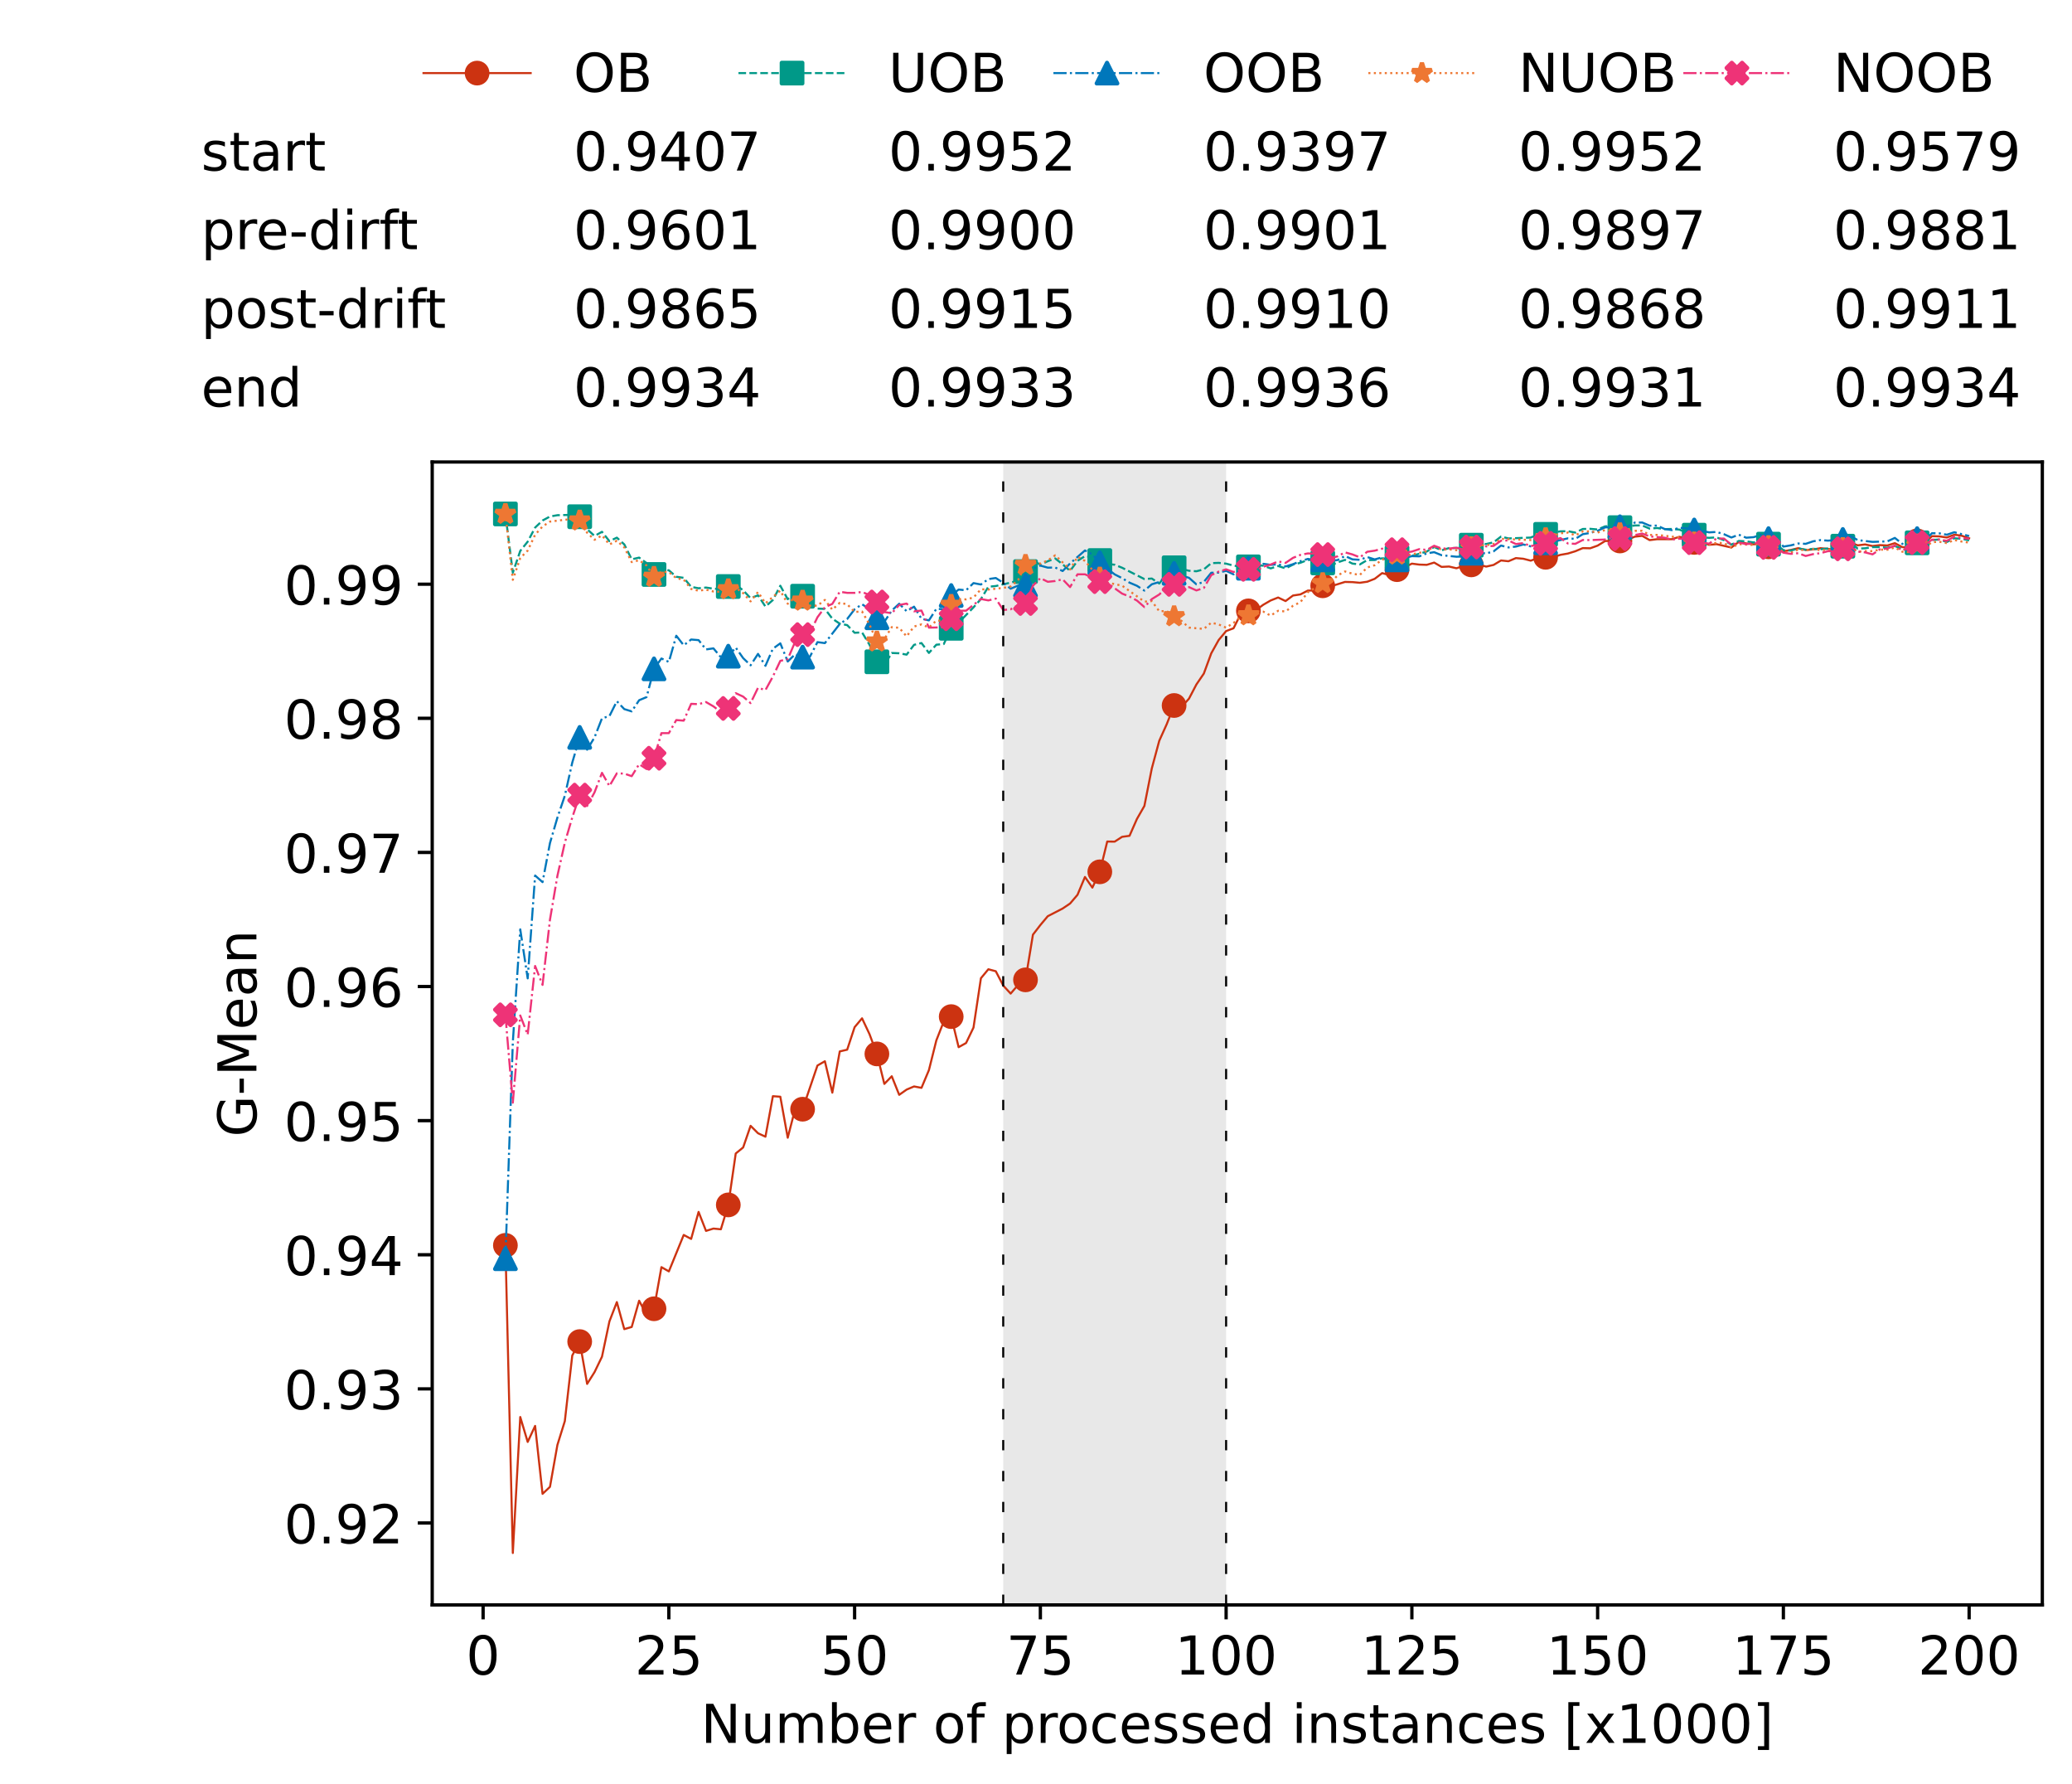<?xml version="1.0" encoding="utf-8" standalone="no"?>
<!DOCTYPE svg PUBLIC "-//W3C//DTD SVG 1.1//EN"
  "http://www.w3.org/Graphics/SVG/1.1/DTD/svg11.dtd">
<!-- Created with matplotlib (https://matplotlib.org/) -->
<svg height="432.615pt" version="1.1" viewBox="0 0 502.65 432.615" width="502.65pt" xmlns="http://www.w3.org/2000/svg" xmlns:xlink="http://www.w3.org/1999/xlink">
 <defs>
  <style type="text/css">*{stroke-linecap:butt;stroke-linejoin:round;}</style>
 </defs>
 <g id="figure_1">
  <g id="patch_1">
   <path d="M 0 432.615 
L 502.65 432.615 
L 502.65 0 
L 0 0 
z
" style="fill:#ffffff;"/>
  </g>
  <g id="axes_1">
   <g id="patch_2">
    <path d="M 104.85 389.252 
L 495.45 389.252 
L 495.45 112.052 
L 104.85 112.052 
z
" style="fill:#ffffff;"/>
   </g>
   <g id="patch_3">
    <path clip-path="url(#pee7869b2e2)" d="M 297.446 389.252 
L 297.446 112.052 
L 243.372 112.052 
L 243.372 389.252 
z
" style="fill:#d3d3d3;opacity:0.5;"/>
   </g>
   <g id="matplotlib.axis_1">
    <g id="xtick_1">
     <g id="line2d_1">
      <defs>
       <path d="M 0 0 
L 0 3.5 
" id="m0ab48b6fba" style="stroke:#000000;stroke-width:0.8;"/>
      </defs>
      <g>
       <use style="stroke:#000000;stroke-width:0.8;" x="117.197" xlink:href="#m0ab48b6fba" y="389.252"/>
      </g>
     </g>
     <g id="text_1">
      <!-- 0 -->
      <g transform="translate(113.061 406.13)scale(0.13 -0.13)">
       <defs>
        <path d="M 31.781 66.406 
Q 24.172 66.406 20.328 58.906 
Q 16.5 51.422 16.5 36.375 
Q 16.5 21.391 20.328 13.891 
Q 24.172 6.391 31.781 6.391 
Q 39.453 6.391 43.281 13.891 
Q 47.125 21.391 47.125 36.375 
Q 47.125 51.422 43.281 58.906 
Q 39.453 66.406 31.781 66.406 
z
M 31.781 74.219 
Q 44.047 74.219 50.516 64.516 
Q 56.984 54.828 56.984 36.375 
Q 56.984 17.969 50.516 8.266 
Q 44.047 -1.422 31.781 -1.422 
Q 19.531 -1.422 13.062 8.266 
Q 6.594 17.969 6.594 36.375 
Q 6.594 54.828 13.062 64.516 
Q 19.531 74.219 31.781 74.219 
z
" id="DejaVuSans-48"/>
       </defs>
       <use xlink:href="#DejaVuSans-48"/>
      </g>
     </g>
    </g>
    <g id="xtick_2">
     <g id="line2d_2">
      <g>
       <use style="stroke:#000000;stroke-width:0.8;" x="162.259" xlink:href="#m0ab48b6fba" y="389.252"/>
      </g>
     </g>
     <g id="text_2">
      <!-- 25 -->
      <g transform="translate(153.988 406.13)scale(0.13 -0.13)">
       <defs>
        <path d="M 19.188 8.297 
L 53.609 8.297 
L 53.609 0 
L 7.328 0 
L 7.328 8.297 
Q 12.938 14.109 22.625 23.891 
Q 32.328 33.688 34.812 36.531 
Q 39.547 41.844 41.422 45.531 
Q 43.312 49.219 43.312 52.781 
Q 43.312 58.594 39.234 62.25 
Q 35.156 65.922 28.609 65.922 
Q 23.969 65.922 18.812 64.312 
Q 13.672 62.703 7.812 59.422 
L 7.812 69.391 
Q 13.766 71.781 18.938 73 
Q 24.125 74.219 28.422 74.219 
Q 39.75 74.219 46.484 68.547 
Q 53.219 62.891 53.219 53.422 
Q 53.219 48.922 51.531 44.891 
Q 49.859 40.875 45.406 35.406 
Q 44.188 33.984 37.641 27.219 
Q 31.109 20.453 19.188 8.297 
z
" id="DejaVuSans-50"/>
        <path d="M 10.797 72.906 
L 49.516 72.906 
L 49.516 64.594 
L 19.828 64.594 
L 19.828 46.734 
Q 21.969 47.469 24.109 47.828 
Q 26.266 48.188 28.422 48.188 
Q 40.625 48.188 47.75 41.5 
Q 54.891 34.812 54.891 23.391 
Q 54.891 11.625 47.562 5.094 
Q 40.234 -1.422 26.906 -1.422 
Q 22.312 -1.422 17.547 -0.641 
Q 12.797 0.141 7.719 1.703 
L 7.719 11.625 
Q 12.109 9.234 16.797 8.062 
Q 21.484 6.891 26.703 6.891 
Q 35.156 6.891 40.078 11.328 
Q 45.016 15.766 45.016 23.391 
Q 45.016 31 40.078 35.438 
Q 35.156 39.891 26.703 39.891 
Q 22.75 39.891 18.812 39.016 
Q 14.891 38.141 10.797 36.281 
z
" id="DejaVuSans-53"/>
       </defs>
       <use xlink:href="#DejaVuSans-50"/>
       <use x="63.623" xlink:href="#DejaVuSans-53"/>
      </g>
     </g>
    </g>
    <g id="xtick_3">
     <g id="line2d_3">
      <g>
       <use style="stroke:#000000;stroke-width:0.8;" x="207.322" xlink:href="#m0ab48b6fba" y="389.252"/>
      </g>
     </g>
     <g id="text_3">
      <!-- 50 -->
      <g transform="translate(199.05 406.13)scale(0.13 -0.13)">
       <use xlink:href="#DejaVuSans-53"/>
       <use x="63.623" xlink:href="#DejaVuSans-48"/>
      </g>
     </g>
    </g>
    <g id="xtick_4">
     <g id="line2d_4">
      <g>
       <use style="stroke:#000000;stroke-width:0.8;" x="252.384" xlink:href="#m0ab48b6fba" y="389.252"/>
      </g>
     </g>
     <g id="text_4">
      <!-- 75 -->
      <g transform="translate(244.113 406.13)scale(0.13 -0.13)">
       <defs>
        <path d="M 8.203 72.906 
L 55.078 72.906 
L 55.078 68.703 
L 28.609 0 
L 18.312 0 
L 43.219 64.594 
L 8.203 64.594 
z
" id="DejaVuSans-55"/>
       </defs>
       <use xlink:href="#DejaVuSans-55"/>
       <use x="63.623" xlink:href="#DejaVuSans-53"/>
      </g>
     </g>
    </g>
    <g id="xtick_5">
     <g id="line2d_5">
      <g>
       <use style="stroke:#000000;stroke-width:0.8;" x="297.446" xlink:href="#m0ab48b6fba" y="389.252"/>
      </g>
     </g>
     <g id="text_5">
      <!-- 100 -->
      <g transform="translate(285.039 406.13)scale(0.13 -0.13)">
       <defs>
        <path d="M 12.406 8.297 
L 28.516 8.297 
L 28.516 63.922 
L 10.984 60.406 
L 10.984 69.391 
L 28.422 72.906 
L 38.281 72.906 
L 38.281 8.297 
L 54.391 8.297 
L 54.391 0 
L 12.406 0 
z
" id="DejaVuSans-49"/>
       </defs>
       <use xlink:href="#DejaVuSans-49"/>
       <use x="63.623" xlink:href="#DejaVuSans-48"/>
       <use x="127.246" xlink:href="#DejaVuSans-48"/>
      </g>
     </g>
    </g>
    <g id="xtick_6">
     <g id="line2d_6">
      <g>
       <use style="stroke:#000000;stroke-width:0.8;" x="342.509" xlink:href="#m0ab48b6fba" y="389.252"/>
      </g>
     </g>
     <g id="text_6">
      <!-- 125 -->
      <g transform="translate(330.102 406.13)scale(0.13 -0.13)">
       <use xlink:href="#DejaVuSans-49"/>
       <use x="63.623" xlink:href="#DejaVuSans-50"/>
       <use x="127.246" xlink:href="#DejaVuSans-53"/>
      </g>
     </g>
    </g>
    <g id="xtick_7">
     <g id="line2d_7">
      <g>
       <use style="stroke:#000000;stroke-width:0.8;" x="387.571" xlink:href="#m0ab48b6fba" y="389.252"/>
      </g>
     </g>
     <g id="text_7">
      <!-- 150 -->
      <g transform="translate(375.164 406.13)scale(0.13 -0.13)">
       <use xlink:href="#DejaVuSans-49"/>
       <use x="63.623" xlink:href="#DejaVuSans-53"/>
       <use x="127.246" xlink:href="#DejaVuSans-48"/>
      </g>
     </g>
    </g>
    <g id="xtick_8">
     <g id="line2d_8">
      <g>
       <use style="stroke:#000000;stroke-width:0.8;" x="432.633" xlink:href="#m0ab48b6fba" y="389.252"/>
      </g>
     </g>
     <g id="text_8">
      <!-- 175 -->
      <g transform="translate(420.226 406.13)scale(0.13 -0.13)">
       <use xlink:href="#DejaVuSans-49"/>
       <use x="63.623" xlink:href="#DejaVuSans-55"/>
       <use x="127.246" xlink:href="#DejaVuSans-53"/>
      </g>
     </g>
    </g>
    <g id="xtick_9">
     <g id="line2d_9">
      <g>
       <use style="stroke:#000000;stroke-width:0.8;" x="477.695" xlink:href="#m0ab48b6fba" y="389.252"/>
      </g>
     </g>
     <g id="text_9">
      <!-- 200 -->
      <g transform="translate(465.289 406.13)scale(0.13 -0.13)">
       <use xlink:href="#DejaVuSans-50"/>
       <use x="63.623" xlink:href="#DejaVuSans-48"/>
       <use x="127.246" xlink:href="#DejaVuSans-48"/>
      </g>
     </g>
    </g>
    <g id="text_10">
     <!-- Number of processed instances [x1000] -->
     <g transform="translate(170.025 422.711)scale(0.13 -0.13)">
      <defs>
       <path d="M 9.812 72.906 
L 23.094 72.906 
L 55.422 11.922 
L 55.422 72.906 
L 64.984 72.906 
L 64.984 0 
L 51.703 0 
L 19.391 60.984 
L 19.391 0 
L 9.812 0 
z
" id="DejaVuSans-78"/>
       <path d="M 8.5 21.578 
L 8.5 54.688 
L 17.484 54.688 
L 17.484 21.922 
Q 17.484 14.156 20.5 10.266 
Q 23.531 6.391 29.594 6.391 
Q 36.859 6.391 41.078 11.031 
Q 45.312 15.672 45.312 23.688 
L 45.312 54.688 
L 54.297 54.688 
L 54.297 0 
L 45.312 0 
L 45.312 8.406 
Q 42.047 3.422 37.719 1 
Q 33.406 -1.422 27.688 -1.422 
Q 18.266 -1.422 13.375 4.438 
Q 8.5 10.297 8.5 21.578 
z
M 31.109 56 
z
" id="DejaVuSans-117"/>
       <path d="M 52 44.188 
Q 55.375 50.25 60.062 53.125 
Q 64.75 56 71.094 56 
Q 79.641 56 84.281 50.016 
Q 88.922 44.047 88.922 33.016 
L 88.922 0 
L 79.891 0 
L 79.891 32.719 
Q 79.891 40.578 77.094 44.375 
Q 74.312 48.188 68.609 48.188 
Q 61.625 48.188 57.562 43.547 
Q 53.516 38.922 53.516 30.906 
L 53.516 0 
L 44.484 0 
L 44.484 32.719 
Q 44.484 40.625 41.703 44.406 
Q 38.922 48.188 33.109 48.188 
Q 26.219 48.188 22.156 43.531 
Q 18.109 38.875 18.109 30.906 
L 18.109 0 
L 9.078 0 
L 9.078 54.688 
L 18.109 54.688 
L 18.109 46.188 
Q 21.188 51.219 25.484 53.609 
Q 29.781 56 35.688 56 
Q 41.656 56 45.828 52.969 
Q 50 49.953 52 44.188 
z
" id="DejaVuSans-109"/>
       <path d="M 48.688 27.297 
Q 48.688 37.203 44.609 42.844 
Q 40.531 48.484 33.406 48.484 
Q 26.266 48.484 22.188 42.844 
Q 18.109 37.203 18.109 27.297 
Q 18.109 17.391 22.188 11.75 
Q 26.266 6.109 33.406 6.109 
Q 40.531 6.109 44.609 11.75 
Q 48.688 17.391 48.688 27.297 
z
M 18.109 46.391 
Q 20.953 51.266 25.266 53.625 
Q 29.594 56 35.594 56 
Q 45.562 56 51.781 48.094 
Q 58.016 40.188 58.016 27.297 
Q 58.016 14.406 51.781 6.484 
Q 45.562 -1.422 35.594 -1.422 
Q 29.594 -1.422 25.266 0.953 
Q 20.953 3.328 18.109 8.203 
L 18.109 0 
L 9.078 0 
L 9.078 75.984 
L 18.109 75.984 
z
" id="DejaVuSans-98"/>
       <path d="M 56.203 29.594 
L 56.203 25.203 
L 14.891 25.203 
Q 15.484 15.922 20.484 11.062 
Q 25.484 6.203 34.422 6.203 
Q 39.594 6.203 44.453 7.469 
Q 49.312 8.734 54.109 11.281 
L 54.109 2.781 
Q 49.266 0.734 44.188 -0.344 
Q 39.109 -1.422 33.891 -1.422 
Q 20.797 -1.422 13.156 6.188 
Q 5.516 13.812 5.516 26.812 
Q 5.516 40.234 12.766 48.109 
Q 20.016 56 32.328 56 
Q 43.359 56 49.781 48.891 
Q 56.203 41.797 56.203 29.594 
z
M 47.219 32.234 
Q 47.125 39.594 43.094 43.984 
Q 39.062 48.391 32.422 48.391 
Q 24.906 48.391 20.391 44.141 
Q 15.875 39.891 15.188 32.172 
z
" id="DejaVuSans-101"/>
       <path d="M 41.109 46.297 
Q 39.594 47.172 37.812 47.578 
Q 36.031 48 33.891 48 
Q 26.266 48 22.188 43.047 
Q 18.109 38.094 18.109 28.812 
L 18.109 0 
L 9.078 0 
L 9.078 54.688 
L 18.109 54.688 
L 18.109 46.188 
Q 20.953 51.172 25.484 53.578 
Q 30.031 56 36.531 56 
Q 37.453 56 38.578 55.875 
Q 39.703 55.766 41.062 55.516 
z
" id="DejaVuSans-114"/>
       <path id="DejaVuSans-32"/>
       <path d="M 30.609 48.391 
Q 23.391 48.391 19.188 42.75 
Q 14.984 37.109 14.984 27.297 
Q 14.984 17.484 19.156 11.844 
Q 23.344 6.203 30.609 6.203 
Q 37.797 6.203 41.984 11.859 
Q 46.188 17.531 46.188 27.297 
Q 46.188 37.016 41.984 42.703 
Q 37.797 48.391 30.609 48.391 
z
M 30.609 56 
Q 42.328 56 49.016 48.375 
Q 55.719 40.766 55.719 27.297 
Q 55.719 13.875 49.016 6.219 
Q 42.328 -1.422 30.609 -1.422 
Q 18.844 -1.422 12.172 6.219 
Q 5.516 13.875 5.516 27.297 
Q 5.516 40.766 12.172 48.375 
Q 18.844 56 30.609 56 
z
" id="DejaVuSans-111"/>
       <path d="M 37.109 75.984 
L 37.109 68.5 
L 28.516 68.5 
Q 23.688 68.5 21.797 66.547 
Q 19.922 64.594 19.922 59.516 
L 19.922 54.688 
L 34.719 54.688 
L 34.719 47.703 
L 19.922 47.703 
L 19.922 0 
L 10.891 0 
L 10.891 47.703 
L 2.297 47.703 
L 2.297 54.688 
L 10.891 54.688 
L 10.891 58.5 
Q 10.891 67.625 15.141 71.797 
Q 19.391 75.984 28.609 75.984 
z
" id="DejaVuSans-102"/>
       <path d="M 18.109 8.203 
L 18.109 -20.797 
L 9.078 -20.797 
L 9.078 54.688 
L 18.109 54.688 
L 18.109 46.391 
Q 20.953 51.266 25.266 53.625 
Q 29.594 56 35.594 56 
Q 45.562 56 51.781 48.094 
Q 58.016 40.188 58.016 27.297 
Q 58.016 14.406 51.781 6.484 
Q 45.562 -1.422 35.594 -1.422 
Q 29.594 -1.422 25.266 0.953 
Q 20.953 3.328 18.109 8.203 
z
M 48.688 27.297 
Q 48.688 37.203 44.609 42.844 
Q 40.531 48.484 33.406 48.484 
Q 26.266 48.484 22.188 42.844 
Q 18.109 37.203 18.109 27.297 
Q 18.109 17.391 22.188 11.75 
Q 26.266 6.109 33.406 6.109 
Q 40.531 6.109 44.609 11.75 
Q 48.688 17.391 48.688 27.297 
z
" id="DejaVuSans-112"/>
       <path d="M 48.781 52.594 
L 48.781 44.188 
Q 44.969 46.297 41.141 47.344 
Q 37.312 48.391 33.406 48.391 
Q 24.656 48.391 19.812 42.844 
Q 14.984 37.312 14.984 27.297 
Q 14.984 17.281 19.812 11.734 
Q 24.656 6.203 33.406 6.203 
Q 37.312 6.203 41.141 7.25 
Q 44.969 8.297 48.781 10.406 
L 48.781 2.094 
Q 45.016 0.344 40.984 -0.531 
Q 36.969 -1.422 32.422 -1.422 
Q 20.062 -1.422 12.781 6.344 
Q 5.516 14.109 5.516 27.297 
Q 5.516 40.672 12.859 48.328 
Q 20.219 56 33.016 56 
Q 37.156 56 41.109 55.141 
Q 45.062 54.297 48.781 52.594 
z
" id="DejaVuSans-99"/>
       <path d="M 44.281 53.078 
L 44.281 44.578 
Q 40.484 46.531 36.375 47.5 
Q 32.281 48.484 27.875 48.484 
Q 21.188 48.484 17.844 46.438 
Q 14.5 44.391 14.5 40.281 
Q 14.5 37.156 16.891 35.375 
Q 19.281 33.594 26.516 31.984 
L 29.594 31.297 
Q 39.156 29.25 43.188 25.516 
Q 47.219 21.781 47.219 15.094 
Q 47.219 7.469 41.188 3.016 
Q 35.156 -1.422 24.609 -1.422 
Q 20.219 -1.422 15.453 -0.562 
Q 10.688 0.297 5.422 2 
L 5.422 11.281 
Q 10.406 8.688 15.234 7.391 
Q 20.062 6.109 24.812 6.109 
Q 31.156 6.109 34.562 8.281 
Q 37.984 10.453 37.984 14.406 
Q 37.984 18.062 35.516 20.016 
Q 33.062 21.969 24.703 23.781 
L 21.578 24.516 
Q 13.234 26.266 9.516 29.906 
Q 5.812 33.547 5.812 39.891 
Q 5.812 47.609 11.281 51.797 
Q 16.75 56 26.812 56 
Q 31.781 56 36.172 55.266 
Q 40.578 54.547 44.281 53.078 
z
" id="DejaVuSans-115"/>
       <path d="M 45.406 46.391 
L 45.406 75.984 
L 54.391 75.984 
L 54.391 0 
L 45.406 0 
L 45.406 8.203 
Q 42.578 3.328 38.25 0.953 
Q 33.938 -1.422 27.875 -1.422 
Q 17.969 -1.422 11.734 6.484 
Q 5.516 14.406 5.516 27.297 
Q 5.516 40.188 11.734 48.094 
Q 17.969 56 27.875 56 
Q 33.938 56 38.25 53.625 
Q 42.578 51.266 45.406 46.391 
z
M 14.797 27.297 
Q 14.797 17.391 18.875 11.75 
Q 22.953 6.109 30.078 6.109 
Q 37.203 6.109 41.297 11.75 
Q 45.406 17.391 45.406 27.297 
Q 45.406 37.203 41.297 42.844 
Q 37.203 48.484 30.078 48.484 
Q 22.953 48.484 18.875 42.844 
Q 14.797 37.203 14.797 27.297 
z
" id="DejaVuSans-100"/>
       <path d="M 9.422 54.688 
L 18.406 54.688 
L 18.406 0 
L 9.422 0 
z
M 9.422 75.984 
L 18.406 75.984 
L 18.406 64.594 
L 9.422 64.594 
z
" id="DejaVuSans-105"/>
       <path d="M 54.891 33.016 
L 54.891 0 
L 45.906 0 
L 45.906 32.719 
Q 45.906 40.484 42.875 44.328 
Q 39.844 48.188 33.797 48.188 
Q 26.516 48.188 22.312 43.547 
Q 18.109 38.922 18.109 30.906 
L 18.109 0 
L 9.078 0 
L 9.078 54.688 
L 18.109 54.688 
L 18.109 46.188 
Q 21.344 51.125 25.703 53.562 
Q 30.078 56 35.797 56 
Q 45.219 56 50.047 50.172 
Q 54.891 44.344 54.891 33.016 
z
" id="DejaVuSans-110"/>
       <path d="M 18.312 70.219 
L 18.312 54.688 
L 36.812 54.688 
L 36.812 47.703 
L 18.312 47.703 
L 18.312 18.016 
Q 18.312 11.328 20.141 9.422 
Q 21.969 7.516 27.594 7.516 
L 36.812 7.516 
L 36.812 0 
L 27.594 0 
Q 17.188 0 13.234 3.875 
Q 9.281 7.766 9.281 18.016 
L 9.281 47.703 
L 2.688 47.703 
L 2.688 54.688 
L 9.281 54.688 
L 9.281 70.219 
z
" id="DejaVuSans-116"/>
       <path d="M 34.281 27.484 
Q 23.391 27.484 19.188 25 
Q 14.984 22.516 14.984 16.5 
Q 14.984 11.719 18.141 8.906 
Q 21.297 6.109 26.703 6.109 
Q 34.188 6.109 38.703 11.406 
Q 43.219 16.703 43.219 25.484 
L 43.219 27.484 
z
M 52.203 31.203 
L 52.203 0 
L 43.219 0 
L 43.219 8.297 
Q 40.141 3.328 35.547 0.953 
Q 30.953 -1.422 24.312 -1.422 
Q 15.922 -1.422 10.953 3.297 
Q 6 8.016 6 15.922 
Q 6 25.141 12.172 29.828 
Q 18.359 34.516 30.609 34.516 
L 43.219 34.516 
L 43.219 35.406 
Q 43.219 41.609 39.141 45 
Q 35.062 48.391 27.688 48.391 
Q 23 48.391 18.547 47.266 
Q 14.109 46.141 10.016 43.891 
L 10.016 52.203 
Q 14.938 54.109 19.578 55.047 
Q 24.219 56 28.609 56 
Q 40.484 56 46.344 49.844 
Q 52.203 43.703 52.203 31.203 
z
" id="DejaVuSans-97"/>
       <path d="M 8.594 75.984 
L 29.297 75.984 
L 29.297 69 
L 17.578 69 
L 17.578 -6.203 
L 29.297 -6.203 
L 29.297 -13.188 
L 8.594 -13.188 
z
" id="DejaVuSans-91"/>
       <path d="M 54.891 54.688 
L 35.109 28.078 
L 55.906 0 
L 45.312 0 
L 29.391 21.484 
L 13.484 0 
L 2.875 0 
L 24.125 28.609 
L 4.688 54.688 
L 15.281 54.688 
L 29.781 35.203 
L 44.281 54.688 
z
" id="DejaVuSans-120"/>
       <path d="M 30.422 75.984 
L 30.422 -13.188 
L 9.719 -13.188 
L 9.719 -6.203 
L 21.391 -6.203 
L 21.391 69 
L 9.719 69 
L 9.719 75.984 
z
" id="DejaVuSans-93"/>
      </defs>
      <use xlink:href="#DejaVuSans-78"/>
      <use x="74.805" xlink:href="#DejaVuSans-117"/>
      <use x="138.184" xlink:href="#DejaVuSans-109"/>
      <use x="235.596" xlink:href="#DejaVuSans-98"/>
      <use x="299.072" xlink:href="#DejaVuSans-101"/>
      <use x="360.596" xlink:href="#DejaVuSans-114"/>
      <use x="401.709" xlink:href="#DejaVuSans-32"/>
      <use x="433.496" xlink:href="#DejaVuSans-111"/>
      <use x="494.678" xlink:href="#DejaVuSans-102"/>
      <use x="529.883" xlink:href="#DejaVuSans-32"/>
      <use x="561.67" xlink:href="#DejaVuSans-112"/>
      <use x="625.146" xlink:href="#DejaVuSans-114"/>
      <use x="664.01" xlink:href="#DejaVuSans-111"/>
      <use x="725.191" xlink:href="#DejaVuSans-99"/>
      <use x="780.172" xlink:href="#DejaVuSans-101"/>
      <use x="841.695" xlink:href="#DejaVuSans-115"/>
      <use x="893.795" xlink:href="#DejaVuSans-115"/>
      <use x="945.895" xlink:href="#DejaVuSans-101"/>
      <use x="1007.418" xlink:href="#DejaVuSans-100"/>
      <use x="1070.895" xlink:href="#DejaVuSans-32"/>
      <use x="1102.682" xlink:href="#DejaVuSans-105"/>
      <use x="1130.465" xlink:href="#DejaVuSans-110"/>
      <use x="1193.844" xlink:href="#DejaVuSans-115"/>
      <use x="1245.943" xlink:href="#DejaVuSans-116"/>
      <use x="1285.152" xlink:href="#DejaVuSans-97"/>
      <use x="1346.432" xlink:href="#DejaVuSans-110"/>
      <use x="1409.811" xlink:href="#DejaVuSans-99"/>
      <use x="1464.791" xlink:href="#DejaVuSans-101"/>
      <use x="1526.314" xlink:href="#DejaVuSans-115"/>
      <use x="1578.414" xlink:href="#DejaVuSans-32"/>
      <use x="1610.201" xlink:href="#DejaVuSans-91"/>
      <use x="1649.215" xlink:href="#DejaVuSans-120"/>
      <use x="1708.395" xlink:href="#DejaVuSans-49"/>
      <use x="1772.018" xlink:href="#DejaVuSans-48"/>
      <use x="1835.641" xlink:href="#DejaVuSans-48"/>
      <use x="1899.264" xlink:href="#DejaVuSans-48"/>
      <use x="1962.887" xlink:href="#DejaVuSans-93"/>
     </g>
    </g>
   </g>
   <g id="matplotlib.axis_2">
    <g id="ytick_1">
     <g id="line2d_10">
      <defs>
       <path d="M 0 0 
L -3.5 0 
" id="m0561f8e854" style="stroke:#000000;stroke-width:0.8;"/>
      </defs>
      <g>
       <use style="stroke:#000000;stroke-width:0.8;" x="104.85" xlink:href="#m0561f8e854" y="369.377"/>
      </g>
     </g>
     <g id="text_11">
      <!-- 0.92 -->
      <g transform="translate(68.905 374.316)scale(0.13 -0.13)">
       <defs>
        <path d="M 10.688 12.406 
L 21 12.406 
L 21 0 
L 10.688 0 
z
" id="DejaVuSans-46"/>
        <path d="M 10.984 1.516 
L 10.984 10.5 
Q 14.703 8.734 18.5 7.812 
Q 22.312 6.891 25.984 6.891 
Q 35.75 6.891 40.891 13.453 
Q 46.047 20.016 46.781 33.406 
Q 43.953 29.203 39.594 26.953 
Q 35.25 24.703 29.984 24.703 
Q 19.047 24.703 12.672 31.312 
Q 6.297 37.938 6.297 49.422 
Q 6.297 60.641 12.938 67.422 
Q 19.578 74.219 30.609 74.219 
Q 43.266 74.219 49.922 64.516 
Q 56.594 54.828 56.594 36.375 
Q 56.594 19.141 48.406 8.859 
Q 40.234 -1.422 26.422 -1.422 
Q 22.703 -1.422 18.891 -0.688 
Q 15.094 0.047 10.984 1.516 
z
M 30.609 32.422 
Q 37.25 32.422 41.125 36.953 
Q 45.016 41.5 45.016 49.422 
Q 45.016 57.281 41.125 61.844 
Q 37.25 66.406 30.609 66.406 
Q 23.969 66.406 20.094 61.844 
Q 16.219 57.281 16.219 49.422 
Q 16.219 41.5 20.094 36.953 
Q 23.969 32.422 30.609 32.422 
z
" id="DejaVuSans-57"/>
       </defs>
       <use xlink:href="#DejaVuSans-48"/>
       <use x="63.623" xlink:href="#DejaVuSans-46"/>
       <use x="95.41" xlink:href="#DejaVuSans-57"/>
       <use x="159.033" xlink:href="#DejaVuSans-50"/>
      </g>
     </g>
    </g>
    <g id="ytick_2">
     <g id="line2d_11">
      <g>
       <use style="stroke:#000000;stroke-width:0.8;" x="104.85" xlink:href="#m0561f8e854" y="336.85"/>
      </g>
     </g>
     <g id="text_12">
      <!-- 0.93 -->
      <g transform="translate(68.905 341.789)scale(0.13 -0.13)">
       <defs>
        <path d="M 40.578 39.312 
Q 47.656 37.797 51.625 33 
Q 55.609 28.219 55.609 21.188 
Q 55.609 10.406 48.188 4.484 
Q 40.766 -1.422 27.094 -1.422 
Q 22.516 -1.422 17.656 -0.516 
Q 12.797 0.391 7.625 2.203 
L 7.625 11.719 
Q 11.719 9.328 16.594 8.109 
Q 21.484 6.891 26.812 6.891 
Q 36.078 6.891 40.938 10.547 
Q 45.797 14.203 45.797 21.188 
Q 45.797 27.641 41.281 31.266 
Q 36.766 34.906 28.719 34.906 
L 20.219 34.906 
L 20.219 43.016 
L 29.109 43.016 
Q 36.375 43.016 40.234 45.922 
Q 44.094 48.828 44.094 54.297 
Q 44.094 59.906 40.109 62.906 
Q 36.141 65.922 28.719 65.922 
Q 24.656 65.922 20.016 65.031 
Q 15.375 64.156 9.812 62.312 
L 9.812 71.094 
Q 15.438 72.656 20.344 73.438 
Q 25.25 74.219 29.594 74.219 
Q 40.828 74.219 47.359 69.109 
Q 53.906 64.016 53.906 55.328 
Q 53.906 49.266 50.438 45.094 
Q 46.969 40.922 40.578 39.312 
z
" id="DejaVuSans-51"/>
       </defs>
       <use xlink:href="#DejaVuSans-48"/>
       <use x="63.623" xlink:href="#DejaVuSans-46"/>
       <use x="95.41" xlink:href="#DejaVuSans-57"/>
       <use x="159.033" xlink:href="#DejaVuSans-51"/>
      </g>
     </g>
    </g>
    <g id="ytick_3">
     <g id="line2d_12">
      <g>
       <use style="stroke:#000000;stroke-width:0.8;" x="104.85" xlink:href="#m0561f8e854" y="304.322"/>
      </g>
     </g>
     <g id="text_13">
      <!-- 0.94 -->
      <g transform="translate(68.905 309.261)scale(0.13 -0.13)">
       <defs>
        <path d="M 37.797 64.312 
L 12.891 25.391 
L 37.797 25.391 
z
M 35.203 72.906 
L 47.609 72.906 
L 47.609 25.391 
L 58.016 25.391 
L 58.016 17.188 
L 47.609 17.188 
L 47.609 0 
L 37.797 0 
L 37.797 17.188 
L 4.891 17.188 
L 4.891 26.703 
z
" id="DejaVuSans-52"/>
       </defs>
       <use xlink:href="#DejaVuSans-48"/>
       <use x="63.623" xlink:href="#DejaVuSans-46"/>
       <use x="95.41" xlink:href="#DejaVuSans-57"/>
       <use x="159.033" xlink:href="#DejaVuSans-52"/>
      </g>
     </g>
    </g>
    <g id="ytick_4">
     <g id="line2d_13">
      <g>
       <use style="stroke:#000000;stroke-width:0.8;" x="104.85" xlink:href="#m0561f8e854" y="271.795"/>
      </g>
     </g>
     <g id="text_14">
      <!-- 0.95 -->
      <g transform="translate(68.905 276.734)scale(0.13 -0.13)">
       <use xlink:href="#DejaVuSans-48"/>
       <use x="63.623" xlink:href="#DejaVuSans-46"/>
       <use x="95.41" xlink:href="#DejaVuSans-57"/>
       <use x="159.033" xlink:href="#DejaVuSans-53"/>
      </g>
     </g>
    </g>
    <g id="ytick_5">
     <g id="line2d_14">
      <g>
       <use style="stroke:#000000;stroke-width:0.8;" x="104.85" xlink:href="#m0561f8e854" y="239.268"/>
      </g>
     </g>
     <g id="text_15">
      <!-- 0.96 -->
      <g transform="translate(68.905 244.207)scale(0.13 -0.13)">
       <defs>
        <path d="M 33.016 40.375 
Q 26.375 40.375 22.484 35.828 
Q 18.609 31.297 18.609 23.391 
Q 18.609 15.531 22.484 10.953 
Q 26.375 6.391 33.016 6.391 
Q 39.656 6.391 43.531 10.953 
Q 47.406 15.531 47.406 23.391 
Q 47.406 31.297 43.531 35.828 
Q 39.656 40.375 33.016 40.375 
z
M 52.594 71.297 
L 52.594 62.312 
Q 48.875 64.062 45.094 64.984 
Q 41.312 65.922 37.594 65.922 
Q 27.828 65.922 22.672 59.328 
Q 17.531 52.734 16.797 39.406 
Q 19.672 43.656 24.016 45.922 
Q 28.375 48.188 33.594 48.188 
Q 44.578 48.188 50.953 41.516 
Q 57.328 34.859 57.328 23.391 
Q 57.328 12.156 50.688 5.359 
Q 44.047 -1.422 33.016 -1.422 
Q 20.359 -1.422 13.672 8.266 
Q 6.984 17.969 6.984 36.375 
Q 6.984 53.656 15.188 63.938 
Q 23.391 74.219 37.203 74.219 
Q 40.922 74.219 44.703 73.484 
Q 48.484 72.75 52.594 71.297 
z
" id="DejaVuSans-54"/>
       </defs>
       <use xlink:href="#DejaVuSans-48"/>
       <use x="63.623" xlink:href="#DejaVuSans-46"/>
       <use x="95.41" xlink:href="#DejaVuSans-57"/>
       <use x="159.033" xlink:href="#DejaVuSans-54"/>
      </g>
     </g>
    </g>
    <g id="ytick_6">
     <g id="line2d_15">
      <g>
       <use style="stroke:#000000;stroke-width:0.8;" x="104.85" xlink:href="#m0561f8e854" y="206.74"/>
      </g>
     </g>
     <g id="text_16">
      <!-- 0.97 -->
      <g transform="translate(68.905 211.679)scale(0.13 -0.13)">
       <use xlink:href="#DejaVuSans-48"/>
       <use x="63.623" xlink:href="#DejaVuSans-46"/>
       <use x="95.41" xlink:href="#DejaVuSans-57"/>
       <use x="159.033" xlink:href="#DejaVuSans-55"/>
      </g>
     </g>
    </g>
    <g id="ytick_7">
     <g id="line2d_16">
      <g>
       <use style="stroke:#000000;stroke-width:0.8;" x="104.85" xlink:href="#m0561f8e854" y="174.213"/>
      </g>
     </g>
     <g id="text_17">
      <!-- 0.98 -->
      <g transform="translate(68.905 179.152)scale(0.13 -0.13)">
       <defs>
        <path d="M 31.781 34.625 
Q 24.75 34.625 20.719 30.859 
Q 16.703 27.094 16.703 20.516 
Q 16.703 13.922 20.719 10.156 
Q 24.75 6.391 31.781 6.391 
Q 38.812 6.391 42.859 10.172 
Q 46.922 13.969 46.922 20.516 
Q 46.922 27.094 42.891 30.859 
Q 38.875 34.625 31.781 34.625 
z
M 21.922 38.812 
Q 15.578 40.375 12.031 44.719 
Q 8.5 49.078 8.5 55.328 
Q 8.5 64.062 14.719 69.141 
Q 20.953 74.219 31.781 74.219 
Q 42.672 74.219 48.875 69.141 
Q 55.078 64.062 55.078 55.328 
Q 55.078 49.078 51.531 44.719 
Q 48 40.375 41.703 38.812 
Q 48.828 37.156 52.797 32.312 
Q 56.781 27.484 56.781 20.516 
Q 56.781 9.906 50.312 4.234 
Q 43.844 -1.422 31.781 -1.422 
Q 19.734 -1.422 13.25 4.234 
Q 6.781 9.906 6.781 20.516 
Q 6.781 27.484 10.781 32.312 
Q 14.797 37.156 21.922 38.812 
z
M 18.312 54.391 
Q 18.312 48.734 21.844 45.562 
Q 25.391 42.391 31.781 42.391 
Q 38.141 42.391 41.719 45.562 
Q 45.312 48.734 45.312 54.391 
Q 45.312 60.062 41.719 63.234 
Q 38.141 66.406 31.781 66.406 
Q 25.391 66.406 21.844 63.234 
Q 18.312 60.062 18.312 54.391 
z
" id="DejaVuSans-56"/>
       </defs>
       <use xlink:href="#DejaVuSans-48"/>
       <use x="63.623" xlink:href="#DejaVuSans-46"/>
       <use x="95.41" xlink:href="#DejaVuSans-57"/>
       <use x="159.033" xlink:href="#DejaVuSans-56"/>
      </g>
     </g>
    </g>
    <g id="ytick_8">
     <g id="line2d_17">
      <g>
       <use style="stroke:#000000;stroke-width:0.8;" x="104.85" xlink:href="#m0561f8e854" y="141.686"/>
      </g>
     </g>
     <g id="text_18">
      <!-- 0.99 -->
      <g transform="translate(68.905 146.625)scale(0.13 -0.13)">
       <use xlink:href="#DejaVuSans-48"/>
       <use x="63.623" xlink:href="#DejaVuSans-46"/>
       <use x="95.41" xlink:href="#DejaVuSans-57"/>
       <use x="159.033" xlink:href="#DejaVuSans-57"/>
      </g>
     </g>
    </g>
    <g id="text_19">
     <!-- G-Mean -->
     <g transform="translate(62.201 275.744)rotate(-90)scale(0.13 -0.13)">
      <defs>
       <path d="M 59.516 10.406 
L 59.516 29.984 
L 43.406 29.984 
L 43.406 38.094 
L 69.281 38.094 
L 69.281 6.781 
Q 63.578 2.734 56.688 0.656 
Q 49.812 -1.422 42 -1.422 
Q 24.906 -1.422 15.25 8.562 
Q 5.609 18.562 5.609 36.375 
Q 5.609 54.25 15.25 64.234 
Q 24.906 74.219 42 74.219 
Q 49.125 74.219 55.547 72.453 
Q 61.969 70.703 67.391 67.281 
L 67.391 56.781 
Q 61.922 61.422 55.766 63.766 
Q 49.609 66.109 42.828 66.109 
Q 29.438 66.109 22.719 58.641 
Q 16.016 51.172 16.016 36.375 
Q 16.016 21.625 22.719 14.156 
Q 29.438 6.688 42.828 6.688 
Q 48.047 6.688 52.141 7.594 
Q 56.25 8.5 59.516 10.406 
z
" id="DejaVuSans-71"/>
       <path d="M 4.891 31.391 
L 31.203 31.391 
L 31.203 23.391 
L 4.891 23.391 
z
" id="DejaVuSans-45"/>
       <path d="M 9.812 72.906 
L 24.516 72.906 
L 43.109 23.297 
L 61.812 72.906 
L 76.516 72.906 
L 76.516 0 
L 66.891 0 
L 66.891 64.016 
L 48.094 14.016 
L 38.188 14.016 
L 19.391 64.016 
L 19.391 0 
L 9.812 0 
z
" id="DejaVuSans-77"/>
      </defs>
      <use xlink:href="#DejaVuSans-71"/>
      <use x="77.49" xlink:href="#DejaVuSans-45"/>
      <use x="113.574" xlink:href="#DejaVuSans-77"/>
      <use x="199.854" xlink:href="#DejaVuSans-101"/>
      <use x="261.377" xlink:href="#DejaVuSans-97"/>
      <use x="322.656" xlink:href="#DejaVuSans-110"/>
     </g>
    </g>
   </g>
   <g id="line2d_18"/>
   <g id="line2d_19"/>
   <g id="line2d_20"/>
   <g id="line2d_21"/>
   <g id="line2d_22"/>
   <g id="line2d_23">
    <path clip-path="url(#pee7869b2e2)" d="M 122.605 302.04 
L 124.407 376.652 
L 126.21 343.674 
L 128.012 349.719 
L 129.815 345.833 
L 131.617 362.305 
L 133.419 360.611 
L 135.222 350.446 
L 137.024 344.663 
L 138.827 328.757 
L 140.629 325.38 
L 142.432 335.641 
L 144.234 332.778 
L 146.037 329.043 
L 147.839 320.493 
L 149.642 315.802 
L 151.444 322.36 
L 153.247 321.836 
L 155.049 315.469 
L 156.852 318.885 
L 158.654 317.421 
L 160.457 307.322 
L 162.259 308.356 
L 165.864 299.518 
L 167.667 300.479 
L 169.469 293.929 
L 171.272 298.533 
L 173.074 297.972 
L 174.877 298.143 
L 176.679 292.23 
L 178.482 279.762 
L 180.284 278.291 
L 182.087 273.051 
L 183.889 274.85 
L 185.692 275.687 
L 187.494 265.862 
L 189.297 265.992 
L 191.099 275.936 
L 192.902 268.938 
L 194.704 269.019 
L 198.309 258.422 
L 200.112 257.389 
L 201.914 265.007 
L 203.717 255.005 
L 205.519 254.585 
L 207.322 249.124 
L 209.124 246.977 
L 210.927 250.799 
L 212.729 255.609 
L 214.532 262.882 
L 216.334 261.029 
L 218.137 265.533 
L 219.939 264.263 
L 221.742 263.499 
L 223.544 263.84 
L 225.347 259.543 
L 227.149 252.328 
L 228.952 247.739 
L 230.754 246.565 
L 232.557 253.975 
L 234.359 252.969 
L 236.162 249.223 
L 237.964 237.252 
L 239.767 235.077 
L 241.569 235.561 
L 243.372 239.032 
L 245.174 240.98 
L 246.976 238.875 
L 248.779 237.648 
L 250.581 226.688 
L 252.384 224.351 
L 254.186 222.204 
L 257.791 220.347 
L 259.594 219.131 
L 261.396 217.019 
L 263.199 212.696 
L 265.001 215.277 
L 266.804 211.447 
L 268.606 204.1 
L 270.409 204.127 
L 272.211 202.959 
L 274.014 202.711 
L 275.816 198.616 
L 277.619 195.467 
L 279.421 186.361 
L 281.224 179.669 
L 283.026 175.667 
L 284.829 171.108 
L 286.631 171.463 
L 288.434 169.453 
L 290.236 166.008 
L 292.039 163.365 
L 293.841 158.454 
L 295.644 155.22 
L 297.446 153.055 
L 299.249 152.374 
L 301.051 148.786 
L 302.854 148.156 
L 304.656 147.984 
L 306.459 146.674 
L 308.261 145.63 
L 310.064 144.917 
L 311.866 145.779 
L 313.669 144.436 
L 315.471 144.161 
L 317.274 143.234 
L 319.076 143.224 
L 320.879 142.075 
L 322.681 142.256 
L 326.286 141.137 
L 328.089 141.181 
L 329.891 141.344 
L 331.694 141.085 
L 333.496 140.381 
L 335.299 139 
L 337.101 139.485 
L 338.904 138.16 
L 340.706 137.623 
L 342.509 136.701 
L 344.311 136.933 
L 346.114 136.994 
L 347.916 136.442 
L 349.719 137.493 
L 351.521 137.402 
L 353.324 137.825 
L 355.126 137.231 
L 356.928 137.001 
L 358.731 136.935 
L 360.533 137.421 
L 362.336 137.012 
L 364.138 135.93 
L 365.941 136.12 
L 367.743 135.355 
L 369.546 135.517 
L 371.348 135.982 
L 373.151 135.309 
L 376.756 135.124 
L 378.558 134.567 
L 380.361 134.251 
L 382.163 133.694 
L 383.966 132.935 
L 385.768 132.977 
L 387.571 132.33 
L 389.373 131.228 
L 391.176 131.156 
L 392.978 131.205 
L 394.781 130.918 
L 396.583 130.161 
L 398.386 129.962 
L 400.188 130.995 
L 401.991 130.774 
L 405.596 130.775 
L 407.398 130.196 
L 409.201 130.546 
L 411.003 131.55 
L 412.806 131.534 
L 414.608 132.139 
L 416.411 131.979 
L 420.016 132.793 
L 421.818 131.426 
L 423.621 131.801 
L 425.423 132.007 
L 427.226 131.854 
L 429.028 132.623 
L 430.831 132.24 
L 432.633 133.707 
L 434.436 133.386 
L 436.238 132.951 
L 438.041 133.39 
L 439.843 133.256 
L 441.646 132.951 
L 445.251 133.318 
L 447.053 132.339 
L 448.856 131.596 
L 450.658 132.262 
L 452.461 132.045 
L 454.263 132.426 
L 456.066 132.213 
L 457.868 132.295 
L 459.671 131.733 
L 461.473 132.69 
L 463.276 132.845 
L 465.078 131.174 
L 466.881 131.768 
L 468.683 130.038 
L 470.485 130.089 
L 472.288 130.362 
L 474.09 129.684 
L 475.893 129.927 
L 477.695 130.556 
L 477.695 130.556 
" style="fill:none;stroke:#cc3311;stroke-linecap:square;stroke-width:0.5;"/>
    <defs>
     <path d="M 0 2.5 
C 0.663 2.5 1.299 2.237 1.768 1.768 
C 2.237 1.299 2.5 0.663 2.5 0 
C 2.5 -0.663 2.237 -1.299 1.768 -1.768 
C 1.299 -2.237 0.663 -2.5 0 -2.5 
C -0.663 -2.5 -1.299 -2.237 -1.768 -1.768 
C -2.237 -1.299 -2.5 -0.663 -2.5 0 
C -2.5 0.663 -2.237 1.299 -1.768 1.768 
C -1.299 2.237 -0.663 2.5 0 2.5 
z
" id="m6cf4587c9d" style="stroke:#cc3311;"/>
    </defs>
    <g clip-path="url(#pee7869b2e2)">
     <use style="fill:#cc3311;stroke:#cc3311;" x="122.605" xlink:href="#m6cf4587c9d" y="302.04"/>
     <use style="fill:#cc3311;stroke:#cc3311;" x="140.629" xlink:href="#m6cf4587c9d" y="325.38"/>
     <use style="fill:#cc3311;stroke:#cc3311;" x="158.654" xlink:href="#m6cf4587c9d" y="317.421"/>
     <use style="fill:#cc3311;stroke:#cc3311;" x="176.679" xlink:href="#m6cf4587c9d" y="292.23"/>
     <use style="fill:#cc3311;stroke:#cc3311;" x="194.704" xlink:href="#m6cf4587c9d" y="269.019"/>
     <use style="fill:#cc3311;stroke:#cc3311;" x="212.729" xlink:href="#m6cf4587c9d" y="255.609"/>
     <use style="fill:#cc3311;stroke:#cc3311;" x="230.754" xlink:href="#m6cf4587c9d" y="246.565"/>
     <use style="fill:#cc3311;stroke:#cc3311;" x="248.779" xlink:href="#m6cf4587c9d" y="237.648"/>
     <use style="fill:#cc3311;stroke:#cc3311;" x="266.804" xlink:href="#m6cf4587c9d" y="211.447"/>
     <use style="fill:#cc3311;stroke:#cc3311;" x="284.829" xlink:href="#m6cf4587c9d" y="171.108"/>
     <use style="fill:#cc3311;stroke:#cc3311;" x="302.854" xlink:href="#m6cf4587c9d" y="148.156"/>
     <use style="fill:#cc3311;stroke:#cc3311;" x="320.879" xlink:href="#m6cf4587c9d" y="142.075"/>
     <use style="fill:#cc3311;stroke:#cc3311;" x="338.904" xlink:href="#m6cf4587c9d" y="138.16"/>
     <use style="fill:#cc3311;stroke:#cc3311;" x="356.928" xlink:href="#m6cf4587c9d" y="137.001"/>
     <use style="fill:#cc3311;stroke:#cc3311;" x="374.953" xlink:href="#m6cf4587c9d" y="135.166"/>
     <use style="fill:#cc3311;stroke:#cc3311;" x="392.978" xlink:href="#m6cf4587c9d" y="131.205"/>
     <use style="fill:#cc3311;stroke:#cc3311;" x="411.003" xlink:href="#m6cf4587c9d" y="131.55"/>
     <use style="fill:#cc3311;stroke:#cc3311;" x="429.028" xlink:href="#m6cf4587c9d" y="132.623"/>
     <use style="fill:#cc3311;stroke:#cc3311;" x="447.053" xlink:href="#m6cf4587c9d" y="132.339"/>
     <use style="fill:#cc3311;stroke:#cc3311;" x="465.078" xlink:href="#m6cf4587c9d" y="131.174"/>
    </g>
   </g>
   <g id="line2d_24"/>
   <g id="line2d_25"/>
   <g id="line2d_26"/>
   <g id="line2d_27"/>
   <g id="line2d_28">
    <path clip-path="url(#pee7869b2e2)" d="M 122.605 124.652 
L 124.407 138.903 
L 126.21 133.612 
L 128.012 131.372 
L 129.815 127.953 
L 131.617 126.243 
L 133.419 125.27 
L 135.222 124.954 
L 138.827 124.866 
L 140.629 125.324 
L 142.432 128.349 
L 144.234 129.988 
L 146.037 128.984 
L 147.839 131.251 
L 149.642 130.398 
L 151.444 132.034 
L 153.247 135.653 
L 155.049 135.241 
L 156.852 136.554 
L 158.654 139.328 
L 160.457 138.157 
L 162.259 138.317 
L 164.062 139.889 
L 165.864 140.141 
L 167.667 142.332 
L 169.469 142.672 
L 171.272 142.501 
L 173.074 142.773 
L 174.877 142.858 
L 176.679 142.251 
L 178.482 141.856 
L 180.284 143.168 
L 182.087 145.081 
L 183.889 144.387 
L 185.692 147.118 
L 187.494 145.529 
L 189.297 142.063 
L 191.099 145.328 
L 192.902 143.727 
L 194.704 144.603 
L 196.507 145.798 
L 198.309 147.604 
L 200.112 147.683 
L 201.914 150.048 
L 203.717 151.262 
L 205.519 151.614 
L 207.322 153.47 
L 209.124 153.375 
L 210.927 156.354 
L 212.729 160.507 
L 214.532 161.276 
L 216.334 158.37 
L 218.137 158.44 
L 219.939 158.774 
L 221.742 156.393 
L 223.544 155.959 
L 225.347 158.36 
L 227.149 156.362 
L 228.952 156.204 
L 230.754 152.378 
L 232.557 151.018 
L 236.162 147.306 
L 237.964 145.285 
L 239.767 142.308 
L 241.569 142.131 
L 245.174 141.302 
L 246.976 140.819 
L 248.779 138.632 
L 250.581 136.001 
L 252.384 136.933 
L 254.186 136.114 
L 255.989 135.447 
L 257.791 136.868 
L 259.594 138.457 
L 261.396 136.016 
L 263.199 134.885 
L 265.001 135.108 
L 268.606 136.74 
L 270.409 136.974 
L 272.211 137.694 
L 277.619 140.444 
L 279.421 140.314 
L 281.224 141.523 
L 283.026 139.277 
L 284.829 137.705 
L 286.631 137.991 
L 288.434 138.427 
L 290.236 138.551 
L 292.039 138.089 
L 293.841 136.584 
L 295.644 136.514 
L 297.446 136.703 
L 299.249 137.179 
L 301.051 137.422 
L 302.854 137.484 
L 304.656 137.004 
L 306.459 137.207 
L 308.261 137.855 
L 310.064 137.277 
L 311.866 137.854 
L 313.669 136.945 
L 315.471 136.491 
L 317.274 135.796 
L 319.076 135.84 
L 322.681 137.245 
L 324.484 136.397 
L 326.286 135.794 
L 328.089 136.69 
L 329.891 136.894 
L 331.694 135.819 
L 333.496 135.825 
L 335.299 135.406 
L 337.101 135.712 
L 338.904 135.253 
L 340.706 135.343 
L 346.114 133.772 
L 347.916 132.659 
L 349.719 133.471 
L 351.521 132.927 
L 355.126 132.889 
L 356.928 132.233 
L 358.731 131.808 
L 360.533 131.943 
L 362.336 131.53 
L 364.138 130.131 
L 365.941 130.591 
L 371.348 130.376 
L 373.151 129.561 
L 374.953 129.602 
L 376.756 129.153 
L 378.558 128.865 
L 380.361 128.831 
L 382.163 129.174 
L 383.966 128.295 
L 385.768 128.257 
L 387.571 128.419 
L 389.373 127.657 
L 391.176 127.586 
L 392.978 127.979 
L 396.583 127.444 
L 398.386 127.439 
L 400.188 128.21 
L 401.991 128.061 
L 403.793 128.335 
L 405.596 128.29 
L 407.398 128.443 
L 409.201 129.195 
L 412.806 130.315 
L 414.608 130.442 
L 416.411 130.336 
L 418.213 131.006 
L 420.016 132.091 
L 421.818 131.2 
L 423.621 131.292 
L 425.423 131.568 
L 427.226 131.212 
L 429.028 131.973 
L 430.831 131.978 
L 432.633 133.429 
L 434.436 133.534 
L 436.238 133.015 
L 438.041 133.322 
L 439.843 133.102 
L 441.646 133.218 
L 443.448 133.02 
L 447.053 132.47 
L 448.856 131.614 
L 450.658 133.053 
L 452.461 132.976 
L 454.263 132.699 
L 456.066 132.685 
L 457.868 132.842 
L 459.671 132.43 
L 461.473 133.12 
L 463.276 133.391 
L 465.078 131.657 
L 466.881 132.134 
L 468.683 130.955 
L 470.485 130.851 
L 472.288 131.45 
L 474.09 130.551 
L 475.893 130.662 
L 477.695 131.062 
L 477.695 131.062 
" style="fill:none;stroke:#009988;stroke-dasharray:1.85,0.8;stroke-dashoffset:0;stroke-width:0.5;"/>
    <defs>
     <path d="M -2.5 2.5 
L 2.5 2.5 
L 2.5 -2.5 
L -2.5 -2.5 
z
" id="md301914a1d" style="stroke:#009988;stroke-linejoin:miter;"/>
    </defs>
    <g clip-path="url(#pee7869b2e2)">
     <use style="fill:#009988;stroke:#009988;stroke-linejoin:miter;" x="122.605" xlink:href="#md301914a1d" y="124.652"/>
     <use style="fill:#009988;stroke:#009988;stroke-linejoin:miter;" x="140.629" xlink:href="#md301914a1d" y="125.324"/>
     <use style="fill:#009988;stroke:#009988;stroke-linejoin:miter;" x="158.654" xlink:href="#md301914a1d" y="139.328"/>
     <use style="fill:#009988;stroke:#009988;stroke-linejoin:miter;" x="176.679" xlink:href="#md301914a1d" y="142.251"/>
     <use style="fill:#009988;stroke:#009988;stroke-linejoin:miter;" x="194.704" xlink:href="#md301914a1d" y="144.603"/>
     <use style="fill:#009988;stroke:#009988;stroke-linejoin:miter;" x="212.729" xlink:href="#md301914a1d" y="160.507"/>
     <use style="fill:#009988;stroke:#009988;stroke-linejoin:miter;" x="230.754" xlink:href="#md301914a1d" y="152.378"/>
     <use style="fill:#009988;stroke:#009988;stroke-linejoin:miter;" x="248.779" xlink:href="#md301914a1d" y="138.632"/>
     <use style="fill:#009988;stroke:#009988;stroke-linejoin:miter;" x="266.804" xlink:href="#md301914a1d" y="135.95"/>
     <use style="fill:#009988;stroke:#009988;stroke-linejoin:miter;" x="284.829" xlink:href="#md301914a1d" y="137.705"/>
     <use style="fill:#009988;stroke:#009988;stroke-linejoin:miter;" x="302.854" xlink:href="#md301914a1d" y="137.484"/>
     <use style="fill:#009988;stroke:#009988;stroke-linejoin:miter;" x="320.879" xlink:href="#md301914a1d" y="136.525"/>
     <use style="fill:#009988;stroke:#009988;stroke-linejoin:miter;" x="338.904" xlink:href="#md301914a1d" y="135.253"/>
     <use style="fill:#009988;stroke:#009988;stroke-linejoin:miter;" x="356.928" xlink:href="#md301914a1d" y="132.233"/>
     <use style="fill:#009988;stroke:#009988;stroke-linejoin:miter;" x="374.953" xlink:href="#md301914a1d" y="129.602"/>
     <use style="fill:#009988;stroke:#009988;stroke-linejoin:miter;" x="392.978" xlink:href="#md301914a1d" y="127.979"/>
     <use style="fill:#009988;stroke:#009988;stroke-linejoin:miter;" x="411.003" xlink:href="#md301914a1d" y="129.8"/>
     <use style="fill:#009988;stroke:#009988;stroke-linejoin:miter;" x="429.028" xlink:href="#md301914a1d" y="131.973"/>
     <use style="fill:#009988;stroke:#009988;stroke-linejoin:miter;" x="447.053" xlink:href="#md301914a1d" y="132.47"/>
     <use style="fill:#009988;stroke:#009988;stroke-linejoin:miter;" x="465.078" xlink:href="#md301914a1d" y="131.657"/>
    </g>
   </g>
   <g id="line2d_29"/>
   <g id="line2d_30"/>
   <g id="line2d_31"/>
   <g id="line2d_32"/>
   <g id="line2d_33">
    <path clip-path="url(#pee7869b2e2)" d="M 122.605 305.28 
L 124.407 252.791 
L 126.21 225.408 
L 128.012 237.289 
L 129.815 212.345 
L 131.617 213.948 
L 133.419 204.47 
L 135.222 198.299 
L 137.024 192.994 
L 138.827 184.951 
L 140.629 178.845 
L 142.432 181.825 
L 144.234 178.825 
L 146.037 174.211 
L 147.839 173.685 
L 149.642 170.075 
L 151.444 171.981 
L 153.247 172.537 
L 155.049 169.825 
L 156.852 169.071 
L 158.654 162.223 
L 160.457 159.707 
L 162.259 160.538 
L 164.062 154.187 
L 165.864 156.504 
L 167.667 155.103 
L 169.469 155.251 
L 171.272 157.509 
L 173.074 157.252 
L 174.877 159.404 
L 176.679 159.145 
L 178.482 157.058 
L 180.284 159.617 
L 182.087 161.36 
L 183.889 158.587 
L 185.692 161.487 
L 187.494 157.339 
L 189.297 156.029 
L 191.099 160.44 
L 192.902 158.668 
L 194.704 159.374 
L 196.507 159.215 
L 198.309 155.735 
L 200.112 155.981 
L 203.717 151.336 
L 205.519 150.126 
L 207.322 147.766 
L 209.124 146.554 
L 210.927 147.724 
L 212.729 149.835 
L 214.532 150.81 
L 216.334 148.08 
L 218.137 146.424 
L 219.939 148.233 
L 221.742 147.138 
L 223.544 150.056 
L 225.347 150.469 
L 227.149 147.665 
L 228.952 147.758 
L 230.754 144.436 
L 232.557 142.985 
L 234.359 143.163 
L 236.162 141.421 
L 237.964 141.761 
L 239.767 140.447 
L 241.569 140.185 
L 243.372 141.341 
L 245.174 142.782 
L 246.976 142.025 
L 248.779 141.958 
L 250.581 137.89 
L 252.384 137.177 
L 254.186 137.673 
L 255.989 137.641 
L 257.791 138.495 
L 259.594 136.655 
L 263.199 133.505 
L 265.001 134.455 
L 266.804 136.493 
L 270.409 139.305 
L 272.211 140.22 
L 274.014 141.31 
L 275.816 142.079 
L 277.619 143.238 
L 279.421 141.703 
L 281.224 141.161 
L 283.026 139.559 
L 284.829 139.053 
L 288.434 140.138 
L 290.236 141.717 
L 292.039 141.136 
L 293.841 138.912 
L 295.644 138.876 
L 297.446 138.443 
L 299.249 139.308 
L 301.051 138.234 
L 302.854 137.813 
L 304.656 137.6 
L 306.459 136.743 
L 308.261 136.994 
L 310.064 136.862 
L 311.866 137.392 
L 313.669 136.839 
L 315.471 136.106 
L 317.274 135.558 
L 319.076 135.846 
L 320.879 135.777 
L 322.681 136.058 
L 324.484 135.835 
L 326.286 134.846 
L 328.089 135.661 
L 329.891 135.779 
L 331.694 135.106 
L 333.496 135.676 
L 335.299 135.181 
L 337.101 136.399 
L 338.904 135.785 
L 342.509 134.884 
L 344.311 134.937 
L 346.114 134.208 
L 347.916 133.923 
L 349.719 134.658 
L 353.324 135.022 
L 355.126 134.97 
L 356.928 134.182 
L 358.731 134.04 
L 360.533 134.247 
L 362.336 133.713 
L 364.138 132.313 
L 365.941 132.773 
L 367.743 132.56 
L 369.546 132.054 
L 371.348 132.518 
L 373.151 131.909 
L 376.756 131.398 
L 380.361 130.561 
L 382.163 130.699 
L 383.966 129.56 
L 385.768 129.253 
L 387.571 128.727 
L 389.373 127.912 
L 392.978 127.756 
L 394.781 127.753 
L 396.583 126.74 
L 398.386 126.722 
L 400.188 127.492 
L 401.991 127.482 
L 403.793 128.284 
L 405.596 128.571 
L 407.398 127.993 
L 409.201 128.136 
L 411.003 128.54 
L 412.806 128.732 
L 414.608 129.12 
L 416.411 129.012 
L 418.213 129.558 
L 420.016 130.367 
L 421.818 129.684 
L 423.621 130.414 
L 425.423 130.28 
L 427.226 129.71 
L 429.028 130.634 
L 430.831 130.302 
L 432.633 132.57 
L 434.436 132.269 
L 436.238 131.813 
L 438.041 131.9 
L 439.843 131.289 
L 441.646 130.983 
L 443.448 131.124 
L 447.053 130.841 
L 448.856 129.966 
L 450.658 130.99 
L 454.263 131.425 
L 457.868 131.297 
L 459.671 130.46 
L 461.473 131.891 
L 463.276 132.249 
L 465.078 130.642 
L 466.881 131.176 
L 468.683 129.316 
L 470.485 129.353 
L 472.288 129.689 
L 474.09 129.086 
L 477.695 130.007 
L 477.695 130.007 
" style="fill:none;stroke:#0077bb;stroke-dasharray:3.2,0.8,0.5,0.8;stroke-dashoffset:0;stroke-width:0.5;"/>
    <defs>
     <path d="M 0 -2.5 
L -2.5 2.5 
L 2.5 2.5 
z
" id="mfde9ac65a0" style="stroke:#0077bb;stroke-linejoin:miter;"/>
    </defs>
    <g clip-path="url(#pee7869b2e2)">
     <use style="fill:#0077bb;stroke:#0077bb;stroke-linejoin:miter;" x="122.605" xlink:href="#mfde9ac65a0" y="305.28"/>
     <use style="fill:#0077bb;stroke:#0077bb;stroke-linejoin:miter;" x="140.629" xlink:href="#mfde9ac65a0" y="178.845"/>
     <use style="fill:#0077bb;stroke:#0077bb;stroke-linejoin:miter;" x="158.654" xlink:href="#mfde9ac65a0" y="162.223"/>
     <use style="fill:#0077bb;stroke:#0077bb;stroke-linejoin:miter;" x="176.679" xlink:href="#mfde9ac65a0" y="159.145"/>
     <use style="fill:#0077bb;stroke:#0077bb;stroke-linejoin:miter;" x="194.704" xlink:href="#mfde9ac65a0" y="159.374"/>
     <use style="fill:#0077bb;stroke:#0077bb;stroke-linejoin:miter;" x="212.729" xlink:href="#mfde9ac65a0" y="149.835"/>
     <use style="fill:#0077bb;stroke:#0077bb;stroke-linejoin:miter;" x="230.754" xlink:href="#mfde9ac65a0" y="144.436"/>
     <use style="fill:#0077bb;stroke:#0077bb;stroke-linejoin:miter;" x="248.779" xlink:href="#mfde9ac65a0" y="141.958"/>
     <use style="fill:#0077bb;stroke:#0077bb;stroke-linejoin:miter;" x="266.804" xlink:href="#mfde9ac65a0" y="136.493"/>
     <use style="fill:#0077bb;stroke:#0077bb;stroke-linejoin:miter;" x="284.829" xlink:href="#mfde9ac65a0" y="139.053"/>
     <use style="fill:#0077bb;stroke:#0077bb;stroke-linejoin:miter;" x="302.854" xlink:href="#mfde9ac65a0" y="137.813"/>
     <use style="fill:#0077bb;stroke:#0077bb;stroke-linejoin:miter;" x="320.879" xlink:href="#mfde9ac65a0" y="135.777"/>
     <use style="fill:#0077bb;stroke:#0077bb;stroke-linejoin:miter;" x="338.904" xlink:href="#mfde9ac65a0" y="135.785"/>
     <use style="fill:#0077bb;stroke:#0077bb;stroke-linejoin:miter;" x="356.928" xlink:href="#mfde9ac65a0" y="134.182"/>
     <use style="fill:#0077bb;stroke:#0077bb;stroke-linejoin:miter;" x="374.953" xlink:href="#mfde9ac65a0" y="131.648"/>
     <use style="fill:#0077bb;stroke:#0077bb;stroke-linejoin:miter;" x="392.978" xlink:href="#mfde9ac65a0" y="127.756"/>
     <use style="fill:#0077bb;stroke:#0077bb;stroke-linejoin:miter;" x="411.003" xlink:href="#mfde9ac65a0" y="128.54"/>
     <use style="fill:#0077bb;stroke:#0077bb;stroke-linejoin:miter;" x="429.028" xlink:href="#mfde9ac65a0" y="130.634"/>
     <use style="fill:#0077bb;stroke:#0077bb;stroke-linejoin:miter;" x="447.053" xlink:href="#mfde9ac65a0" y="130.841"/>
     <use style="fill:#0077bb;stroke:#0077bb;stroke-linejoin:miter;" x="465.078" xlink:href="#mfde9ac65a0" y="130.642"/>
    </g>
   </g>
   <g id="line2d_34"/>
   <g id="line2d_35"/>
   <g id="line2d_36"/>
   <g id="line2d_37"/>
   <g id="line2d_38">
    <path clip-path="url(#pee7869b2e2)" d="M 122.605 124.652 
L 124.407 140.631 
L 126.21 135.343 
L 128.012 133.533 
L 129.815 129.682 
L 131.617 127.684 
L 133.419 126.506 
L 137.024 126.056 
L 138.827 125.901 
L 140.629 126.264 
L 142.432 129.212 
L 144.234 130.916 
L 146.037 129.846 
L 147.839 132.055 
L 149.642 131.152 
L 151.444 132.744 
L 153.247 136.323 
L 155.049 135.875 
L 156.852 137.157 
L 158.654 139.931 
L 160.457 138.673 
L 162.259 138.746 
L 164.062 140.231 
L 165.864 140.567 
L 167.667 142.843 
L 169.469 143.268 
L 171.272 143.012 
L 173.074 143.459 
L 174.877 143.543 
L 176.679 142.937 
L 178.482 142.542 
L 180.284 143.853 
L 182.087 145.851 
L 183.889 143.59 
L 185.692 146.32 
L 189.297 143.253 
L 191.099 146.432 
L 192.902 144.831 
L 194.704 145.707 
L 196.507 146.902 
L 198.309 146.9 
L 200.112 145.504 
L 201.914 147.869 
L 203.717 146.203 
L 205.519 146.555 
L 207.322 148.411 
L 209.124 148.314 
L 210.927 151.464 
L 212.729 155.617 
L 214.532 155.011 
L 216.334 152.106 
L 218.137 152.26 
L 219.939 154.335 
L 221.742 151.954 
L 223.544 151.433 
L 225.347 152.189 
L 227.149 150.53 
L 228.952 150.544 
L 230.754 146.718 
L 232.557 145.273 
L 234.359 145.37 
L 236.162 144.931 
L 237.964 142.91 
L 239.767 142.986 
L 243.372 142.582 
L 245.174 142.235 
L 246.976 140.7 
L 248.779 137.025 
L 250.581 135.862 
L 252.384 136.707 
L 254.186 135.912 
L 255.989 134.677 
L 259.594 138.123 
L 261.396 135.051 
L 263.199 136.04 
L 265.001 138.223 
L 266.804 140.105 
L 268.606 141.293 
L 272.211 142.041 
L 277.619 145.918 
L 279.421 145.783 
L 281.224 148.247 
L 283.026 148.196 
L 284.829 149.487 
L 286.631 150.595 
L 288.434 152.215 
L 292.039 152.532 
L 293.841 151.023 
L 295.644 151.454 
L 297.446 152.227 
L 299.249 151.07 
L 301.051 149.608 
L 302.854 149.26 
L 304.656 148.254 
L 306.459 148.339 
L 308.261 149.311 
L 310.064 148.139 
L 311.866 148.308 
L 313.669 146.922 
L 315.471 146.041 
L 317.274 143.625 
L 320.879 141.459 
L 322.681 141.396 
L 324.484 139.571 
L 326.286 138.597 
L 328.089 139.14 
L 329.891 139.434 
L 331.694 137.618 
L 333.496 137.084 
L 335.299 135.725 
L 337.101 135.265 
L 338.904 134.522 
L 340.706 134.742 
L 342.509 134.458 
L 346.114 133.696 
L 347.916 132.522 
L 349.719 133.317 
L 351.521 133.228 
L 353.324 133.44 
L 355.126 133.184 
L 358.731 132.23 
L 360.533 132.23 
L 362.336 131.951 
L 364.138 130.688 
L 369.546 130.913 
L 371.348 130.985 
L 373.151 130.852 
L 374.953 130.545 
L 378.558 129.338 
L 380.361 129.171 
L 382.163 129.845 
L 383.966 128.886 
L 385.768 128.861 
L 387.571 129.174 
L 389.373 128.547 
L 391.176 128.685 
L 392.978 129.352 
L 396.583 128.745 
L 398.386 128.74 
L 400.188 129.741 
L 401.991 129.73 
L 407.398 130.359 
L 409.201 130.769 
L 411.003 131.576 
L 414.608 132.04 
L 416.411 131.655 
L 418.213 131.711 
L 420.016 132.795 
L 421.818 131.965 
L 425.423 132.186 
L 427.226 131.698 
L 429.028 132.464 
L 430.831 132.414 
L 432.633 133.938 
L 434.436 134.044 
L 436.238 133.294 
L 438.041 133.462 
L 439.843 133.19 
L 441.646 133.45 
L 443.448 133.334 
L 445.251 133.347 
L 448.856 132.601 
L 450.658 133.81 
L 452.461 133.674 
L 454.263 133.657 
L 456.066 133.306 
L 457.868 133.328 
L 459.671 132.791 
L 461.473 133.812 
L 463.276 133.943 
L 465.078 132.073 
L 466.881 132.804 
L 468.683 131.495 
L 470.485 131.39 
L 472.288 131.727 
L 474.09 130.966 
L 475.893 131.347 
L 477.695 131.603 
L 477.695 131.603 
" style="fill:none;stroke:#ee7733;stroke-dasharray:0.5,0.825;stroke-dashoffset:0;stroke-width:0.5;"/>
    <defs>
     <path d="M 0 -2.5 
L -0.561 -0.773 
L -2.378 -0.773 
L -0.908 0.295 
L -1.469 2.023 
L -0 0.955 
L 1.469 2.023 
L 0.908 0.295 
L 2.378 -0.773 
L 0.561 -0.773 
z
" id="mb75bf65f82" style="stroke:#ee7733;stroke-linejoin:bevel;"/>
    </defs>
    <g clip-path="url(#pee7869b2e2)">
     <use style="fill:#ee7733;stroke:#ee7733;stroke-linejoin:bevel;" x="122.605" xlink:href="#mb75bf65f82" y="124.652"/>
     <use style="fill:#ee7733;stroke:#ee7733;stroke-linejoin:bevel;" x="140.629" xlink:href="#mb75bf65f82" y="126.264"/>
     <use style="fill:#ee7733;stroke:#ee7733;stroke-linejoin:bevel;" x="158.654" xlink:href="#mb75bf65f82" y="139.931"/>
     <use style="fill:#ee7733;stroke:#ee7733;stroke-linejoin:bevel;" x="176.679" xlink:href="#mb75bf65f82" y="142.937"/>
     <use style="fill:#ee7733;stroke:#ee7733;stroke-linejoin:bevel;" x="194.704" xlink:href="#mb75bf65f82" y="145.707"/>
     <use style="fill:#ee7733;stroke:#ee7733;stroke-linejoin:bevel;" x="212.729" xlink:href="#mb75bf65f82" y="155.617"/>
     <use style="fill:#ee7733;stroke:#ee7733;stroke-linejoin:bevel;" x="230.754" xlink:href="#mb75bf65f82" y="146.718"/>
     <use style="fill:#ee7733;stroke:#ee7733;stroke-linejoin:bevel;" x="248.779" xlink:href="#mb75bf65f82" y="137.025"/>
     <use style="fill:#ee7733;stroke:#ee7733;stroke-linejoin:bevel;" x="266.804" xlink:href="#mb75bf65f82" y="140.105"/>
     <use style="fill:#ee7733;stroke:#ee7733;stroke-linejoin:bevel;" x="284.829" xlink:href="#mb75bf65f82" y="149.487"/>
     <use style="fill:#ee7733;stroke:#ee7733;stroke-linejoin:bevel;" x="302.854" xlink:href="#mb75bf65f82" y="149.26"/>
     <use style="fill:#ee7733;stroke:#ee7733;stroke-linejoin:bevel;" x="320.879" xlink:href="#mb75bf65f82" y="141.459"/>
     <use style="fill:#ee7733;stroke:#ee7733;stroke-linejoin:bevel;" x="338.904" xlink:href="#mb75bf65f82" y="134.522"/>
     <use style="fill:#ee7733;stroke:#ee7733;stroke-linejoin:bevel;" x="356.928" xlink:href="#mb75bf65f82" y="132.73"/>
     <use style="fill:#ee7733;stroke:#ee7733;stroke-linejoin:bevel;" x="374.953" xlink:href="#mb75bf65f82" y="130.545"/>
     <use style="fill:#ee7733;stroke:#ee7733;stroke-linejoin:bevel;" x="392.978" xlink:href="#mb75bf65f82" y="129.352"/>
     <use style="fill:#ee7733;stroke:#ee7733;stroke-linejoin:bevel;" x="411.003" xlink:href="#mb75bf65f82" y="131.576"/>
     <use style="fill:#ee7733;stroke:#ee7733;stroke-linejoin:bevel;" x="429.028" xlink:href="#mb75bf65f82" y="132.464"/>
     <use style="fill:#ee7733;stroke:#ee7733;stroke-linejoin:bevel;" x="447.053" xlink:href="#mb75bf65f82" y="132.925"/>
     <use style="fill:#ee7733;stroke:#ee7733;stroke-linejoin:bevel;" x="465.078" xlink:href="#mb75bf65f82" y="132.073"/>
    </g>
   </g>
   <g id="line2d_39"/>
   <g id="line2d_40"/>
   <g id="line2d_41"/>
   <g id="line2d_42"/>
   <g id="line2d_43">
    <path clip-path="url(#pee7869b2e2)" d="M 122.605 246.128 
L 124.407 267.433 
L 126.21 246.288 
L 128.012 250.939 
L 129.815 234.281 
L 131.617 238.873 
L 133.419 223.038 
L 135.222 212.419 
L 137.024 204.368 
L 138.827 198.267 
L 140.629 192.841 
L 142.432 195.469 
L 144.234 192.158 
L 146.037 187.441 
L 147.839 190.64 
L 149.642 187.563 
L 151.444 187.623 
L 153.247 188.248 
L 155.049 185.335 
L 156.852 186.517 
L 158.654 183.897 
L 160.457 177.809 
L 162.259 177.808 
L 164.062 174.636 
L 165.864 174.786 
L 167.667 170.702 
L 169.469 170.783 
L 171.272 170.27 
L 173.074 171.319 
L 174.877 172.691 
L 176.679 171.822 
L 178.482 168.119 
L 180.284 168.953 
L 182.087 170.528 
L 183.889 166.809 
L 185.692 167.365 
L 187.494 164.085 
L 189.297 160.279 
L 191.099 159.866 
L 192.902 155.637 
L 194.704 153.917 
L 196.507 153.421 
L 198.309 149.703 
L 200.112 147.257 
L 201.914 146.466 
L 203.717 143.52 
L 205.519 143.787 
L 207.322 143.792 
L 209.124 143.571 
L 210.927 144.32 
L 212.729 146.001 
L 214.532 148.436 
L 216.334 148.732 
L 218.137 146.734 
L 219.939 146.383 
L 221.742 148.257 
L 223.544 148.082 
L 225.347 152.229 
L 228.952 152.147 
L 232.557 148.103 
L 234.359 148.116 
L 237.964 145.282 
L 239.767 145.619 
L 241.569 145.184 
L 243.372 147.934 
L 245.174 147.777 
L 246.976 146.769 
L 248.779 146.363 
L 250.581 142.054 
L 252.384 140.217 
L 254.186 141.104 
L 255.989 140.918 
L 257.791 140.508 
L 259.594 142.392 
L 261.396 139.284 
L 263.199 139.285 
L 265.001 140.095 
L 266.804 141.065 
L 268.606 141.375 
L 272.211 143.969 
L 274.014 144.683 
L 275.816 145.657 
L 277.619 147.23 
L 279.421 145.299 
L 281.224 144.187 
L 283.026 142.434 
L 284.829 141.727 
L 286.631 142.368 
L 288.434 142.391 
L 290.236 143.201 
L 292.039 142.606 
L 293.841 139.483 
L 295.644 138.642 
L 297.446 138.082 
L 299.249 138.725 
L 301.051 138.129 
L 302.854 138.081 
L 304.656 138.425 
L 306.459 137.456 
L 308.261 136.921 
L 310.064 136.161 
L 311.866 136.526 
L 313.669 135.301 
L 315.471 134.581 
L 317.274 134.224 
L 319.076 134.299 
L 320.879 134.507 
L 322.681 135.399 
L 324.484 134.933 
L 326.286 133.968 
L 328.089 134.466 
L 329.891 135.175 
L 331.694 133.815 
L 333.496 133.556 
L 335.299 133.071 
L 337.101 133.588 
L 338.904 133.323 
L 340.706 134.037 
L 342.509 133.777 
L 344.311 133.18 
L 346.114 133.374 
L 347.916 132.364 
L 349.719 133.038 
L 351.521 133.034 
L 353.324 132.847 
L 355.126 133.337 
L 356.928 132.67 
L 358.731 131.845 
L 360.533 132.526 
L 362.336 132.398 
L 364.138 131.136 
L 365.941 131.065 
L 367.743 131.951 
L 369.546 131.722 
L 371.348 132.449 
L 374.953 131.773 
L 376.756 131.058 
L 378.558 130.494 
L 380.361 131.814 
L 382.163 131.898 
L 383.966 130.966 
L 385.768 130.988 
L 389.373 130.858 
L 391.176 130.387 
L 392.978 130.628 
L 394.781 130.496 
L 396.583 129.776 
L 398.386 129.408 
L 400.188 130.094 
L 403.793 130.403 
L 405.596 130.882 
L 407.398 130.652 
L 409.201 130.724 
L 411.003 131.606 
L 412.806 131.592 
L 414.608 131.85 
L 416.411 130.612 
L 418.213 130.614 
L 420.016 132.115 
L 421.818 131.57 
L 423.621 131.978 
L 425.423 131.709 
L 427.226 131.901 
L 429.028 132.769 
L 430.831 132.901 
L 432.633 134.047 
L 434.436 134.332 
L 436.238 134.172 
L 438.041 134.844 
L 439.843 134.394 
L 441.646 134.152 
L 443.448 133.681 
L 445.251 133.686 
L 448.856 132.573 
L 450.658 133.784 
L 452.461 133.973 
L 454.263 134.448 
L 456.066 133.222 
L 457.868 133.028 
L 459.671 132.308 
L 461.473 133.513 
L 463.276 132.717 
L 465.078 131.583 
L 466.881 132.191 
L 468.683 130.891 
L 470.485 130.888 
L 472.288 131.163 
L 474.09 130.172 
L 475.893 130.525 
L 477.695 130.649 
L 477.695 130.649 
" style="fill:none;stroke:#ee3377;stroke-dasharray:3.2,0.8,0.5,0.8;stroke-dashoffset:0;stroke-width:0.5;"/>
    <defs>
     <path d="M -1.25 2.5 
L 0 1.25 
L 1.25 2.5 
L 2.5 1.25 
L 1.25 0 
L 2.5 -1.25 
L 1.25 -2.5 
L 0 -1.25 
L -1.25 -2.5 
L -2.5 -1.25 
L -1.25 0 
L -2.5 1.25 
z
" id="m645fdffcbe" style="stroke:#ee3377;stroke-linejoin:miter;"/>
    </defs>
    <g clip-path="url(#pee7869b2e2)">
     <use style="fill:#ee3377;stroke:#ee3377;stroke-linejoin:miter;" x="122.605" xlink:href="#m645fdffcbe" y="246.128"/>
     <use style="fill:#ee3377;stroke:#ee3377;stroke-linejoin:miter;" x="140.629" xlink:href="#m645fdffcbe" y="192.841"/>
     <use style="fill:#ee3377;stroke:#ee3377;stroke-linejoin:miter;" x="158.654" xlink:href="#m645fdffcbe" y="183.897"/>
     <use style="fill:#ee3377;stroke:#ee3377;stroke-linejoin:miter;" x="176.679" xlink:href="#m645fdffcbe" y="171.822"/>
     <use style="fill:#ee3377;stroke:#ee3377;stroke-linejoin:miter;" x="194.704" xlink:href="#m645fdffcbe" y="153.917"/>
     <use style="fill:#ee3377;stroke:#ee3377;stroke-linejoin:miter;" x="212.729" xlink:href="#m645fdffcbe" y="146.001"/>
     <use style="fill:#ee3377;stroke:#ee3377;stroke-linejoin:miter;" x="230.754" xlink:href="#m645fdffcbe" y="150.067"/>
     <use style="fill:#ee3377;stroke:#ee3377;stroke-linejoin:miter;" x="248.779" xlink:href="#m645fdffcbe" y="146.363"/>
     <use style="fill:#ee3377;stroke:#ee3377;stroke-linejoin:miter;" x="266.804" xlink:href="#m645fdffcbe" y="141.065"/>
     <use style="fill:#ee3377;stroke:#ee3377;stroke-linejoin:miter;" x="284.829" xlink:href="#m645fdffcbe" y="141.727"/>
     <use style="fill:#ee3377;stroke:#ee3377;stroke-linejoin:miter;" x="302.854" xlink:href="#m645fdffcbe" y="138.081"/>
     <use style="fill:#ee3377;stroke:#ee3377;stroke-linejoin:miter;" x="320.879" xlink:href="#m645fdffcbe" y="134.507"/>
     <use style="fill:#ee3377;stroke:#ee3377;stroke-linejoin:miter;" x="338.904" xlink:href="#m645fdffcbe" y="133.323"/>
     <use style="fill:#ee3377;stroke:#ee3377;stroke-linejoin:miter;" x="356.928" xlink:href="#m645fdffcbe" y="132.67"/>
     <use style="fill:#ee3377;stroke:#ee3377;stroke-linejoin:miter;" x="374.953" xlink:href="#m645fdffcbe" y="131.773"/>
     <use style="fill:#ee3377;stroke:#ee3377;stroke-linejoin:miter;" x="392.978" xlink:href="#m645fdffcbe" y="130.628"/>
     <use style="fill:#ee3377;stroke:#ee3377;stroke-linejoin:miter;" x="411.003" xlink:href="#m645fdffcbe" y="131.606"/>
     <use style="fill:#ee3377;stroke:#ee3377;stroke-linejoin:miter;" x="429.028" xlink:href="#m645fdffcbe" y="132.769"/>
     <use style="fill:#ee3377;stroke:#ee3377;stroke-linejoin:miter;" x="447.053" xlink:href="#m645fdffcbe" y="133.11"/>
     <use style="fill:#ee3377;stroke:#ee3377;stroke-linejoin:miter;" x="465.078" xlink:href="#m645fdffcbe" y="131.583"/>
    </g>
   </g>
   <g id="line2d_44"/>
   <g id="line2d_45"/>
   <g id="line2d_46"/>
   <g id="line2d_47"/>
   <g id="line2d_48">
    <path clip-path="url(#pee7869b2e2)" d="M 243.372 389.252 
L 243.372 112.052 
" style="fill:none;stroke:#000000;stroke-dasharray:2.5,5;stroke-dashoffset:0;stroke-width:0.5;"/>
   </g>
   <g id="line2d_49">
    <path clip-path="url(#pee7869b2e2)" d="M 297.446 389.252 
L 297.446 112.052 
" style="fill:none;stroke:#000000;stroke-dasharray:2.5,5;stroke-dashoffset:0;stroke-width:0.5;"/>
   </g>
   <g id="patch_4">
    <path d="M 104.85 389.252 
L 104.85 112.052 
" style="fill:none;stroke:#000000;stroke-linecap:square;stroke-linejoin:miter;stroke-width:0.8;"/>
   </g>
   <g id="patch_5">
    <path d="M 495.45 389.252 
L 495.45 112.052 
" style="fill:none;stroke:#000000;stroke-linecap:square;stroke-linejoin:miter;stroke-width:0.8;"/>
   </g>
   <g id="patch_6">
    <path d="M 104.85 389.252 
L 495.45 389.252 
" style="fill:none;stroke:#000000;stroke-linecap:square;stroke-linejoin:miter;stroke-width:0.8;"/>
   </g>
   <g id="patch_7">
    <path d="M 104.85 112.052 
L 495.45 112.052 
" style="fill:none;stroke:#000000;stroke-linecap:square;stroke-linejoin:miter;stroke-width:0.8;"/>
   </g>
   <g id="legend_1">
    <g id="line2d_50"/>
    <g id="line2d_51"/>
    <g id="text_20">
     <!--   -->
     <g transform="translate(48.8 22.278)scale(0.13 -0.13)">
      <use xlink:href="#DejaVuSans-32"/>
     </g>
    </g>
    <g id="line2d_52"/>
    <g id="line2d_53"/>
    <g id="text_21">
     <!-- start -->
     <g transform="translate(48.8 41.36)scale(0.13 -0.13)">
      <use xlink:href="#DejaVuSans-115"/>
      <use x="52.1" xlink:href="#DejaVuSans-116"/>
      <use x="91.309" xlink:href="#DejaVuSans-97"/>
      <use x="152.588" xlink:href="#DejaVuSans-114"/>
      <use x="193.701" xlink:href="#DejaVuSans-116"/>
     </g>
    </g>
    <g id="line2d_54"/>
    <g id="line2d_55"/>
    <g id="text_22">
     <!-- pre-dirft -->
     <g transform="translate(48.8 60.441)scale(0.13 -0.13)">
      <use xlink:href="#DejaVuSans-112"/>
      <use x="63.477" xlink:href="#DejaVuSans-114"/>
      <use x="102.34" xlink:href="#DejaVuSans-101"/>
      <use x="163.863" xlink:href="#DejaVuSans-45"/>
      <use x="199.947" xlink:href="#DejaVuSans-100"/>
      <use x="263.424" xlink:href="#DejaVuSans-105"/>
      <use x="291.207" xlink:href="#DejaVuSans-114"/>
      <use x="332.32" xlink:href="#DejaVuSans-102"/>
      <use x="365.775" xlink:href="#DejaVuSans-116"/>
     </g>
    </g>
    <g id="line2d_56"/>
    <g id="line2d_57"/>
    <g id="text_23">
     <!-- post-drift -->
     <g transform="translate(48.8 79.523)scale(0.13 -0.13)">
      <use xlink:href="#DejaVuSans-112"/>
      <use x="63.477" xlink:href="#DejaVuSans-111"/>
      <use x="124.658" xlink:href="#DejaVuSans-115"/>
      <use x="176.758" xlink:href="#DejaVuSans-116"/>
      <use x="215.967" xlink:href="#DejaVuSans-45"/>
      <use x="252.051" xlink:href="#DejaVuSans-100"/>
      <use x="315.527" xlink:href="#DejaVuSans-114"/>
      <use x="356.641" xlink:href="#DejaVuSans-105"/>
      <use x="384.424" xlink:href="#DejaVuSans-102"/>
      <use x="417.879" xlink:href="#DejaVuSans-116"/>
     </g>
    </g>
    <g id="line2d_58"/>
    <g id="line2d_59"/>
    <g id="text_24">
     <!-- end -->
     <g transform="translate(48.8 98.604)scale(0.13 -0.13)">
      <use xlink:href="#DejaVuSans-101"/>
      <use x="61.523" xlink:href="#DejaVuSans-110"/>
      <use x="124.902" xlink:href="#DejaVuSans-100"/>
     </g>
    </g>
    <g id="line2d_60">
     <path d="M 102.738 17.728 
L 128.738 17.728 
" style="fill:none;stroke:#cc3311;stroke-linecap:square;stroke-width:0.5;"/>
    </g>
    <g id="line2d_61">
     <g>
      <use style="fill:#cc3311;stroke:#cc3311;" x="115.738" xlink:href="#m6cf4587c9d" y="17.728"/>
     </g>
    </g>
    <g id="text_25">
     <!-- OB -->
     <g transform="translate(139.138 22.278)scale(0.13 -0.13)">
      <defs>
       <path d="M 39.406 66.219 
Q 28.656 66.219 22.328 58.203 
Q 16.016 50.203 16.016 36.375 
Q 16.016 22.609 22.328 14.594 
Q 28.656 6.594 39.406 6.594 
Q 50.141 6.594 56.422 14.594 
Q 62.703 22.609 62.703 36.375 
Q 62.703 50.203 56.422 58.203 
Q 50.141 66.219 39.406 66.219 
z
M 39.406 74.219 
Q 54.734 74.219 63.906 63.938 
Q 73.094 53.656 73.094 36.375 
Q 73.094 19.141 63.906 8.859 
Q 54.734 -1.422 39.406 -1.422 
Q 24.031 -1.422 14.812 8.828 
Q 5.609 19.094 5.609 36.375 
Q 5.609 53.656 14.812 63.938 
Q 24.031 74.219 39.406 74.219 
z
" id="DejaVuSans-79"/>
       <path d="M 19.672 34.812 
L 19.672 8.109 
L 35.5 8.109 
Q 43.453 8.109 47.281 11.406 
Q 51.125 14.703 51.125 21.484 
Q 51.125 28.328 47.281 31.562 
Q 43.453 34.812 35.5 34.812 
z
M 19.672 64.797 
L 19.672 42.828 
L 34.281 42.828 
Q 41.5 42.828 45.031 45.531 
Q 48.578 48.25 48.578 53.812 
Q 48.578 59.328 45.031 62.062 
Q 41.5 64.797 34.281 64.797 
z
M 9.812 72.906 
L 35.016 72.906 
Q 46.297 72.906 52.391 68.219 
Q 58.5 63.531 58.5 54.891 
Q 58.5 48.188 55.375 44.234 
Q 52.25 40.281 46.188 39.312 
Q 53.469 37.75 57.5 32.781 
Q 61.531 27.828 61.531 20.406 
Q 61.531 10.641 54.891 5.312 
Q 48.25 0 35.984 0 
L 9.812 0 
z
" id="DejaVuSans-66"/>
      </defs>
      <use xlink:href="#DejaVuSans-79"/>
      <use x="78.711" xlink:href="#DejaVuSans-66"/>
     </g>
    </g>
    <g id="line2d_62"/>
    <g id="line2d_63"/>
    <g id="text_26">
     <!-- 0.9407 -->
     <g transform="translate(139.138 41.36)scale(0.13 -0.13)">
      <use xlink:href="#DejaVuSans-48"/>
      <use x="63.623" xlink:href="#DejaVuSans-46"/>
      <use x="95.41" xlink:href="#DejaVuSans-57"/>
      <use x="159.033" xlink:href="#DejaVuSans-52"/>
      <use x="222.656" xlink:href="#DejaVuSans-48"/>
      <use x="286.279" xlink:href="#DejaVuSans-55"/>
     </g>
    </g>
    <g id="line2d_64"/>
    <g id="line2d_65"/>
    <g id="text_27">
     <!-- 0.9601 -->
     <g transform="translate(139.138 60.441)scale(0.13 -0.13)">
      <use xlink:href="#DejaVuSans-48"/>
      <use x="63.623" xlink:href="#DejaVuSans-46"/>
      <use x="95.41" xlink:href="#DejaVuSans-57"/>
      <use x="159.033" xlink:href="#DejaVuSans-54"/>
      <use x="222.656" xlink:href="#DejaVuSans-48"/>
      <use x="286.279" xlink:href="#DejaVuSans-49"/>
     </g>
    </g>
    <g id="line2d_66"/>
    <g id="line2d_67"/>
    <g id="text_28">
     <!-- 0.9865 -->
     <g transform="translate(139.138 79.523)scale(0.13 -0.13)">
      <use xlink:href="#DejaVuSans-48"/>
      <use x="63.623" xlink:href="#DejaVuSans-46"/>
      <use x="95.41" xlink:href="#DejaVuSans-57"/>
      <use x="159.033" xlink:href="#DejaVuSans-56"/>
      <use x="222.656" xlink:href="#DejaVuSans-54"/>
      <use x="286.279" xlink:href="#DejaVuSans-53"/>
     </g>
    </g>
    <g id="line2d_68"/>
    <g id="line2d_69"/>
    <g id="text_29">
     <!-- 0.9934 -->
     <g transform="translate(139.138 98.604)scale(0.13 -0.13)">
      <use xlink:href="#DejaVuSans-48"/>
      <use x="63.623" xlink:href="#DejaVuSans-46"/>
      <use x="95.41" xlink:href="#DejaVuSans-57"/>
      <use x="159.033" xlink:href="#DejaVuSans-57"/>
      <use x="222.656" xlink:href="#DejaVuSans-51"/>
      <use x="286.279" xlink:href="#DejaVuSans-52"/>
     </g>
    </g>
    <g id="line2d_70">
     <path d="M 179.144 17.728 
L 205.144 17.728 
" style="fill:none;stroke:#009988;stroke-dasharray:1.85,0.8;stroke-dashoffset:0;stroke-width:0.5;"/>
    </g>
    <g id="line2d_71">
     <g>
      <use style="fill:#009988;stroke:#009988;stroke-linejoin:miter;" x="192.144" xlink:href="#md301914a1d" y="17.728"/>
     </g>
    </g>
    <g id="text_30">
     <!-- UOB -->
     <g transform="translate(215.544 22.278)scale(0.13 -0.13)">
      <defs>
       <path d="M 8.688 72.906 
L 18.609 72.906 
L 18.609 28.609 
Q 18.609 16.891 22.844 11.734 
Q 27.094 6.594 36.625 6.594 
Q 46.094 6.594 50.344 11.734 
Q 54.594 16.891 54.594 28.609 
L 54.594 72.906 
L 64.5 72.906 
L 64.5 27.391 
Q 64.5 13.141 57.438 5.859 
Q 50.391 -1.422 36.625 -1.422 
Q 22.797 -1.422 15.734 5.859 
Q 8.688 13.141 8.688 27.391 
z
" id="DejaVuSans-85"/>
      </defs>
      <use xlink:href="#DejaVuSans-85"/>
      <use x="73.193" xlink:href="#DejaVuSans-79"/>
      <use x="151.904" xlink:href="#DejaVuSans-66"/>
     </g>
    </g>
    <g id="line2d_72"/>
    <g id="line2d_73"/>
    <g id="text_31">
     <!-- 0.9952 -->
     <g transform="translate(215.544 41.36)scale(0.13 -0.13)">
      <use xlink:href="#DejaVuSans-48"/>
      <use x="63.623" xlink:href="#DejaVuSans-46"/>
      <use x="95.41" xlink:href="#DejaVuSans-57"/>
      <use x="159.033" xlink:href="#DejaVuSans-57"/>
      <use x="222.656" xlink:href="#DejaVuSans-53"/>
      <use x="286.279" xlink:href="#DejaVuSans-50"/>
     </g>
    </g>
    <g id="line2d_74"/>
    <g id="line2d_75"/>
    <g id="text_32">
     <!-- 0.9900 -->
     <g transform="translate(215.544 60.441)scale(0.13 -0.13)">
      <use xlink:href="#DejaVuSans-48"/>
      <use x="63.623" xlink:href="#DejaVuSans-46"/>
      <use x="95.41" xlink:href="#DejaVuSans-57"/>
      <use x="159.033" xlink:href="#DejaVuSans-57"/>
      <use x="222.656" xlink:href="#DejaVuSans-48"/>
      <use x="286.279" xlink:href="#DejaVuSans-48"/>
     </g>
    </g>
    <g id="line2d_76"/>
    <g id="line2d_77"/>
    <g id="text_33">
     <!-- 0.9915 -->
     <g transform="translate(215.544 79.523)scale(0.13 -0.13)">
      <use xlink:href="#DejaVuSans-48"/>
      <use x="63.623" xlink:href="#DejaVuSans-46"/>
      <use x="95.41" xlink:href="#DejaVuSans-57"/>
      <use x="159.033" xlink:href="#DejaVuSans-57"/>
      <use x="222.656" xlink:href="#DejaVuSans-49"/>
      <use x="286.279" xlink:href="#DejaVuSans-53"/>
     </g>
    </g>
    <g id="line2d_78"/>
    <g id="line2d_79"/>
    <g id="text_34">
     <!-- 0.9933 -->
     <g transform="translate(215.544 98.604)scale(0.13 -0.13)">
      <use xlink:href="#DejaVuSans-48"/>
      <use x="63.623" xlink:href="#DejaVuSans-46"/>
      <use x="95.41" xlink:href="#DejaVuSans-57"/>
      <use x="159.033" xlink:href="#DejaVuSans-57"/>
      <use x="222.656" xlink:href="#DejaVuSans-51"/>
      <use x="286.279" xlink:href="#DejaVuSans-51"/>
     </g>
    </g>
    <g id="line2d_80">
     <path d="M 255.55 17.728 
L 281.55 17.728 
" style="fill:none;stroke:#0077bb;stroke-dasharray:3.2,0.8,0.5,0.8;stroke-dashoffset:0;stroke-width:0.5;"/>
    </g>
    <g id="line2d_81">
     <g>
      <use style="fill:#0077bb;stroke:#0077bb;stroke-linejoin:miter;" x="268.55" xlink:href="#mfde9ac65a0" y="17.728"/>
     </g>
    </g>
    <g id="text_35">
     <!-- OOB -->
     <g transform="translate(291.95 22.278)scale(0.13 -0.13)">
      <use xlink:href="#DejaVuSans-79"/>
      <use x="78.711" xlink:href="#DejaVuSans-79"/>
      <use x="157.422" xlink:href="#DejaVuSans-66"/>
     </g>
    </g>
    <g id="line2d_82"/>
    <g id="line2d_83"/>
    <g id="text_36">
     <!-- 0.9397 -->
     <g transform="translate(291.95 41.36)scale(0.13 -0.13)">
      <use xlink:href="#DejaVuSans-48"/>
      <use x="63.623" xlink:href="#DejaVuSans-46"/>
      <use x="95.41" xlink:href="#DejaVuSans-57"/>
      <use x="159.033" xlink:href="#DejaVuSans-51"/>
      <use x="222.656" xlink:href="#DejaVuSans-57"/>
      <use x="286.279" xlink:href="#DejaVuSans-55"/>
     </g>
    </g>
    <g id="line2d_84"/>
    <g id="line2d_85"/>
    <g id="text_37">
     <!-- 0.9901 -->
     <g transform="translate(291.95 60.441)scale(0.13 -0.13)">
      <use xlink:href="#DejaVuSans-48"/>
      <use x="63.623" xlink:href="#DejaVuSans-46"/>
      <use x="95.41" xlink:href="#DejaVuSans-57"/>
      <use x="159.033" xlink:href="#DejaVuSans-57"/>
      <use x="222.656" xlink:href="#DejaVuSans-48"/>
      <use x="286.279" xlink:href="#DejaVuSans-49"/>
     </g>
    </g>
    <g id="line2d_86"/>
    <g id="line2d_87"/>
    <g id="text_38">
     <!-- 0.9910 -->
     <g transform="translate(291.95 79.523)scale(0.13 -0.13)">
      <use xlink:href="#DejaVuSans-48"/>
      <use x="63.623" xlink:href="#DejaVuSans-46"/>
      <use x="95.41" xlink:href="#DejaVuSans-57"/>
      <use x="159.033" xlink:href="#DejaVuSans-57"/>
      <use x="222.656" xlink:href="#DejaVuSans-49"/>
      <use x="286.279" xlink:href="#DejaVuSans-48"/>
     </g>
    </g>
    <g id="line2d_88"/>
    <g id="line2d_89"/>
    <g id="text_39">
     <!-- 0.9936 -->
     <g transform="translate(291.95 98.604)scale(0.13 -0.13)">
      <use xlink:href="#DejaVuSans-48"/>
      <use x="63.623" xlink:href="#DejaVuSans-46"/>
      <use x="95.41" xlink:href="#DejaVuSans-57"/>
      <use x="159.033" xlink:href="#DejaVuSans-57"/>
      <use x="222.656" xlink:href="#DejaVuSans-51"/>
      <use x="286.279" xlink:href="#DejaVuSans-54"/>
     </g>
    </g>
    <g id="line2d_90">
     <path d="M 331.956 17.728 
L 357.956 17.728 
" style="fill:none;stroke:#ee7733;stroke-dasharray:0.5,0.825;stroke-dashoffset:0;stroke-width:0.5;"/>
    </g>
    <g id="line2d_91">
     <g>
      <use style="fill:#ee7733;stroke:#ee7733;stroke-linejoin:bevel;" x="344.956" xlink:href="#mb75bf65f82" y="17.728"/>
     </g>
    </g>
    <g id="text_40">
     <!-- NUOB -->
     <g transform="translate(368.356 22.278)scale(0.13 -0.13)">
      <use xlink:href="#DejaVuSans-78"/>
      <use x="74.805" xlink:href="#DejaVuSans-85"/>
      <use x="147.998" xlink:href="#DejaVuSans-79"/>
      <use x="226.709" xlink:href="#DejaVuSans-66"/>
     </g>
    </g>
    <g id="line2d_92"/>
    <g id="line2d_93"/>
    <g id="text_41">
     <!-- 0.9952 -->
     <g transform="translate(368.356 41.36)scale(0.13 -0.13)">
      <use xlink:href="#DejaVuSans-48"/>
      <use x="63.623" xlink:href="#DejaVuSans-46"/>
      <use x="95.41" xlink:href="#DejaVuSans-57"/>
      <use x="159.033" xlink:href="#DejaVuSans-57"/>
      <use x="222.656" xlink:href="#DejaVuSans-53"/>
      <use x="286.279" xlink:href="#DejaVuSans-50"/>
     </g>
    </g>
    <g id="line2d_94"/>
    <g id="line2d_95"/>
    <g id="text_42">
     <!-- 0.9897 -->
     <g transform="translate(368.356 60.441)scale(0.13 -0.13)">
      <use xlink:href="#DejaVuSans-48"/>
      <use x="63.623" xlink:href="#DejaVuSans-46"/>
      <use x="95.41" xlink:href="#DejaVuSans-57"/>
      <use x="159.033" xlink:href="#DejaVuSans-56"/>
      <use x="222.656" xlink:href="#DejaVuSans-57"/>
      <use x="286.279" xlink:href="#DejaVuSans-55"/>
     </g>
    </g>
    <g id="line2d_96"/>
    <g id="line2d_97"/>
    <g id="text_43">
     <!-- 0.9868 -->
     <g transform="translate(368.356 79.523)scale(0.13 -0.13)">
      <use xlink:href="#DejaVuSans-48"/>
      <use x="63.623" xlink:href="#DejaVuSans-46"/>
      <use x="95.41" xlink:href="#DejaVuSans-57"/>
      <use x="159.033" xlink:href="#DejaVuSans-56"/>
      <use x="222.656" xlink:href="#DejaVuSans-54"/>
      <use x="286.279" xlink:href="#DejaVuSans-56"/>
     </g>
    </g>
    <g id="line2d_98"/>
    <g id="line2d_99"/>
    <g id="text_44">
     <!-- 0.9931 -->
     <g transform="translate(368.356 98.604)scale(0.13 -0.13)">
      <use xlink:href="#DejaVuSans-48"/>
      <use x="63.623" xlink:href="#DejaVuSans-46"/>
      <use x="95.41" xlink:href="#DejaVuSans-57"/>
      <use x="159.033" xlink:href="#DejaVuSans-57"/>
      <use x="222.656" xlink:href="#DejaVuSans-51"/>
      <use x="286.279" xlink:href="#DejaVuSans-49"/>
     </g>
    </g>
    <g id="line2d_100">
     <path d="M 408.362 17.728 
L 434.362 17.728 
" style="fill:none;stroke:#ee3377;stroke-dasharray:3.2,0.8,0.5,0.8;stroke-dashoffset:0;stroke-width:0.5;"/>
    </g>
    <g id="line2d_101">
     <g>
      <use style="fill:#ee3377;stroke:#ee3377;stroke-linejoin:miter;" x="421.362" xlink:href="#m645fdffcbe" y="17.728"/>
     </g>
    </g>
    <g id="text_45">
     <!-- NOOB -->
     <g transform="translate(444.762 22.278)scale(0.13 -0.13)">
      <use xlink:href="#DejaVuSans-78"/>
      <use x="74.805" xlink:href="#DejaVuSans-79"/>
      <use x="153.516" xlink:href="#DejaVuSans-79"/>
      <use x="232.227" xlink:href="#DejaVuSans-66"/>
     </g>
    </g>
    <g id="line2d_102"/>
    <g id="line2d_103"/>
    <g id="text_46">
     <!-- 0.9579 -->
     <g transform="translate(444.762 41.36)scale(0.13 -0.13)">
      <use xlink:href="#DejaVuSans-48"/>
      <use x="63.623" xlink:href="#DejaVuSans-46"/>
      <use x="95.41" xlink:href="#DejaVuSans-57"/>
      <use x="159.033" xlink:href="#DejaVuSans-53"/>
      <use x="222.656" xlink:href="#DejaVuSans-55"/>
      <use x="286.279" xlink:href="#DejaVuSans-57"/>
     </g>
    </g>
    <g id="line2d_104"/>
    <g id="line2d_105"/>
    <g id="text_47">
     <!-- 0.9881 -->
     <g transform="translate(444.762 60.441)scale(0.13 -0.13)">
      <use xlink:href="#DejaVuSans-48"/>
      <use x="63.623" xlink:href="#DejaVuSans-46"/>
      <use x="95.41" xlink:href="#DejaVuSans-57"/>
      <use x="159.033" xlink:href="#DejaVuSans-56"/>
      <use x="222.656" xlink:href="#DejaVuSans-56"/>
      <use x="286.279" xlink:href="#DejaVuSans-49"/>
     </g>
    </g>
    <g id="line2d_106"/>
    <g id="line2d_107"/>
    <g id="text_48">
     <!-- 0.9911 -->
     <g transform="translate(444.762 79.523)scale(0.13 -0.13)">
      <use xlink:href="#DejaVuSans-48"/>
      <use x="63.623" xlink:href="#DejaVuSans-46"/>
      <use x="95.41" xlink:href="#DejaVuSans-57"/>
      <use x="159.033" xlink:href="#DejaVuSans-57"/>
      <use x="222.656" xlink:href="#DejaVuSans-49"/>
      <use x="286.279" xlink:href="#DejaVuSans-49"/>
     </g>
    </g>
    <g id="line2d_108"/>
    <g id="line2d_109"/>
    <g id="text_49">
     <!-- 0.9934 -->
     <g transform="translate(444.762 98.604)scale(0.13 -0.13)">
      <use xlink:href="#DejaVuSans-48"/>
      <use x="63.623" xlink:href="#DejaVuSans-46"/>
      <use x="95.41" xlink:href="#DejaVuSans-57"/>
      <use x="159.033" xlink:href="#DejaVuSans-57"/>
      <use x="222.656" xlink:href="#DejaVuSans-51"/>
      <use x="286.279" xlink:href="#DejaVuSans-52"/>
     </g>
    </g>
   </g>
  </g>
 </g>
 <defs>
  <clipPath id="pee7869b2e2">
   <rect height="277.2" width="390.6" x="104.85" y="112.052"/>
  </clipPath>
 </defs>
</svg>
